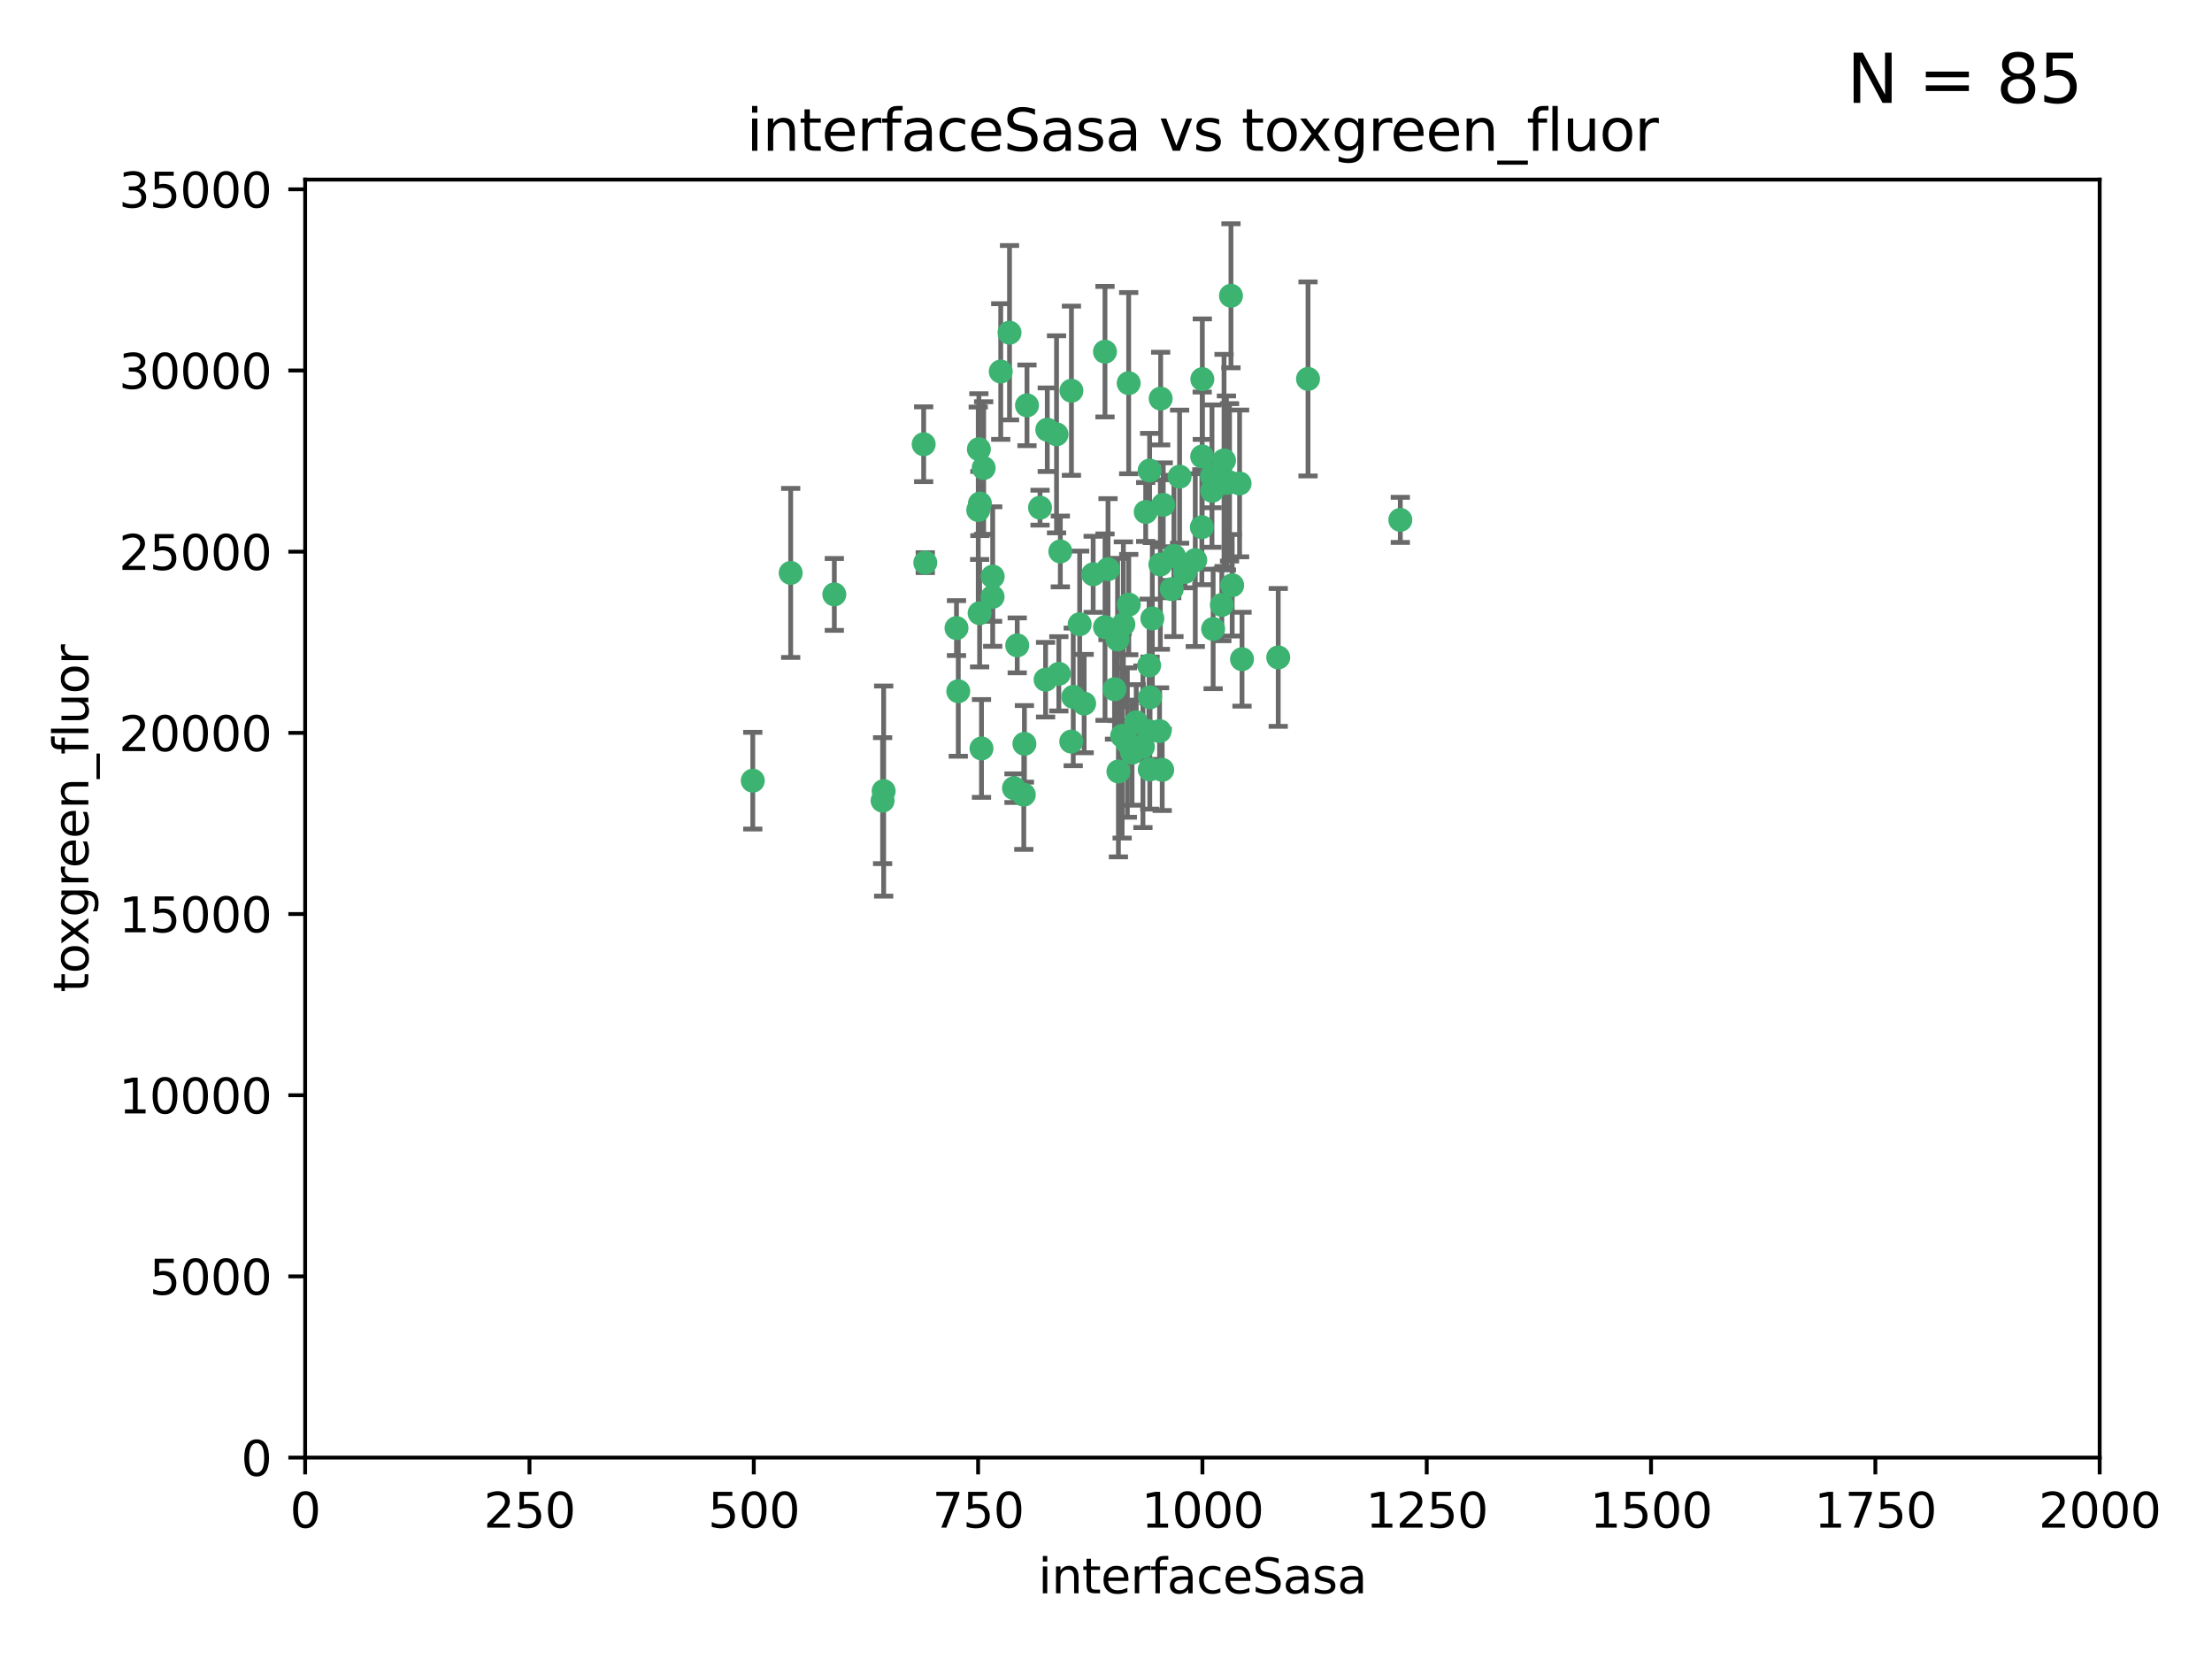 <?xml version="1.0" encoding="utf-8" standalone="no"?>
<!DOCTYPE svg PUBLIC "-//W3C//DTD SVG 1.1//EN"
  "http://www.w3.org/Graphics/SVG/1.1/DTD/svg11.dtd">
<svg xmlns:xlink="http://www.w3.org/1999/xlink" width="460.8pt" height="345.6pt" viewBox="0 0 460.8 345.6" xmlns="http://www.w3.org/2000/svg" version="1.1">
 <defs>
  <style type="text/css">*{stroke-linejoin: round; stroke-linecap: butt}</style>
 </defs>
 <g id="figure_1">
  <g id="patch_1">
   <path d="M 0 345.6 
L 460.8 345.6 
L 460.8 0 
L 0 0 
z
" style="fill: #ffffff"/>
  </g>
  <g id="axes_1">
   <g id="patch_2">
    <path d="M 63.571 303.64 
L 437.4 303.64 
L 437.4 37.411 
L 63.571 37.411 
z
" style="fill: #ffffff"/>
   </g>
   <g id="PathCollection_1">
    <defs>
     <path id="m3a8ef45f48" d="M 0 1.118 
C 0.297 1.118 0.581 1 0.791 0.791 
C 1 0.581 1.118 0.297 1.118 0 
C 1.118 -0.297 1 -0.581 0.791 -0.791 
C 0.581 -1 0.297 -1.118 0 -1.118 
C -0.297 -1.118 -0.581 -1 -0.791 -0.791 
C -1 -0.581 -1.118 -0.297 -1.118 0 
C -1.118 0.297 -1 0.581 -0.791 0.791 
C -0.581 1 -0.297 1.118 0 1.118 
z
" style="stroke: #3cb371"/>
    </defs>
    <g clip-path="url(#p1c5c221c77)">
     <use xlink:href="#m3a8ef45f48" x="272.484" y="78.941" style="fill: #3cb371; stroke: #3cb371"/>
     <use xlink:href="#m3a8ef45f48" x="242.323" y="105.159" style="fill: #3cb371; stroke: #3cb371"/>
     <use xlink:href="#m3a8ef45f48" x="248.998" y="116.686" style="fill: #3cb371; stroke: #3cb371"/>
     <use xlink:href="#m3a8ef45f48" x="239.489" y="98.026" style="fill: #3cb371; stroke: #3cb371"/>
     <use xlink:href="#m3a8ef45f48" x="250.437" y="95.094" style="fill: #3cb371; stroke: #3cb371"/>
     <use xlink:href="#m3a8ef45f48" x="266.28" y="136.954" style="fill: #3cb371; stroke: #3cb371"/>
     <use xlink:href="#m3a8ef45f48" x="218.168" y="89.516" style="fill: #3cb371; stroke: #3cb371"/>
     <use xlink:href="#m3a8ef45f48" x="254.987" y="95.918" style="fill: #3cb371; stroke: #3cb371"/>
     <use xlink:href="#m3a8ef45f48" x="220.886" y="114.875" style="fill: #3cb371; stroke: #3cb371"/>
     <use xlink:href="#m3a8ef45f48" x="241.787" y="83.03" style="fill: #3cb371; stroke: #3cb371"/>
     <use xlink:href="#m3a8ef45f48" x="252.721" y="131.024" style="fill: #3cb371; stroke: #3cb371"/>
     <use xlink:href="#m3a8ef45f48" x="258.229" y="100.71" style="fill: #3cb371; stroke: #3cb371"/>
     <use xlink:href="#m3a8ef45f48" x="232.987" y="160.712" style="fill: #3cb371; stroke: #3cb371"/>
     <use xlink:href="#m3a8ef45f48" x="241.557" y="152.304" style="fill: #3cb371; stroke: #3cb371"/>
     <use xlink:href="#m3a8ef45f48" x="230.194" y="130.646" style="fill: #3cb371; stroke: #3cb371"/>
     <use xlink:href="#m3a8ef45f48" x="255.489" y="100.601" style="fill: #3cb371; stroke: #3cb371"/>
     <use xlink:href="#m3a8ef45f48" x="256.689" y="121.921" style="fill: #3cb371; stroke: #3cb371"/>
     <use xlink:href="#m3a8ef45f48" x="244.553" y="115.814" style="fill: #3cb371; stroke: #3cb371"/>
     <use xlink:href="#m3a8ef45f48" x="250.368" y="109.818" style="fill: #3cb371; stroke: #3cb371"/>
     <use xlink:href="#m3a8ef45f48" x="230.187" y="73.266" style="fill: #3cb371; stroke: #3cb371"/>
     <use xlink:href="#m3a8ef45f48" x="240.054" y="128.839" style="fill: #3cb371; stroke: #3cb371"/>
     <use xlink:href="#m3a8ef45f48" x="246.854" y="119.146" style="fill: #3cb371; stroke: #3cb371"/>
     <use xlink:href="#m3a8ef45f48" x="239.385" y="138.622" style="fill: #3cb371; stroke: #3cb371"/>
     <use xlink:href="#m3a8ef45f48" x="223.198" y="81.394" style="fill: #3cb371; stroke: #3cb371"/>
     <use xlink:href="#m3a8ef45f48" x="258.734" y="137.321" style="fill: #3cb371; stroke: #3cb371"/>
     <use xlink:href="#m3a8ef45f48" x="256.134" y="100.483" style="fill: #3cb371; stroke: #3cb371"/>
     <use xlink:href="#m3a8ef45f48" x="233.762" y="153.285" style="fill: #3cb371; stroke: #3cb371"/>
     <use xlink:href="#m3a8ef45f48" x="235.142" y="125.947" style="fill: #3cb371; stroke: #3cb371"/>
     <use xlink:href="#m3a8ef45f48" x="234.02" y="130.067" style="fill: #3cb371; stroke: #3cb371"/>
     <use xlink:href="#m3a8ef45f48" x="220.097" y="90.475" style="fill: #3cb371; stroke: #3cb371"/>
     <use xlink:href="#m3a8ef45f48" x="223.161" y="154.483" style="fill: #3cb371; stroke: #3cb371"/>
     <use xlink:href="#m3a8ef45f48" x="241.725" y="117.601" style="fill: #3cb371; stroke: #3cb371"/>
     <use xlink:href="#m3a8ef45f48" x="225.848" y="146.564" style="fill: #3cb371; stroke: #3cb371"/>
     <use xlink:href="#m3a8ef45f48" x="238.669" y="106.653" style="fill: #3cb371; stroke: #3cb371"/>
     <use xlink:href="#m3a8ef45f48" x="252.51" y="102.24" style="fill: #3cb371; stroke: #3cb371"/>
     <use xlink:href="#m3a8ef45f48" x="227.725" y="119.635" style="fill: #3cb371; stroke: #3cb371"/>
     <use xlink:href="#m3a8ef45f48" x="235.125" y="79.819" style="fill: #3cb371; stroke: #3cb371"/>
     <use xlink:href="#m3a8ef45f48" x="206.772" y="124.329" style="fill: #3cb371; stroke: #3cb371"/>
     <use xlink:href="#m3a8ef45f48" x="244.091" y="122.72" style="fill: #3cb371; stroke: #3cb371"/>
     <use xlink:href="#m3a8ef45f48" x="211.908" y="134.443" style="fill: #3cb371; stroke: #3cb371"/>
     <use xlink:href="#m3a8ef45f48" x="213.404" y="154.954" style="fill: #3cb371; stroke: #3cb371"/>
     <use xlink:href="#m3a8ef45f48" x="204.131" y="104.896" style="fill: #3cb371; stroke: #3cb371"/>
     <use xlink:href="#m3a8ef45f48" x="245.731" y="99.298" style="fill: #3cb371; stroke: #3cb371"/>
     <use xlink:href="#m3a8ef45f48" x="216.658" y="105.756" style="fill: #3cb371; stroke: #3cb371"/>
     <use xlink:href="#m3a8ef45f48" x="204.916" y="97.498" style="fill: #3cb371; stroke: #3cb371"/>
     <use xlink:href="#m3a8ef45f48" x="192.417" y="92.545" style="fill: #3cb371; stroke: #3cb371"/>
     <use xlink:href="#m3a8ef45f48" x="213.275" y="165.548" style="fill: #3cb371; stroke: #3cb371"/>
     <use xlink:href="#m3a8ef45f48" x="206.796" y="120.108" style="fill: #3cb371; stroke: #3cb371"/>
     <use xlink:href="#m3a8ef45f48" x="291.711" y="108.301" style="fill: #3cb371; stroke: #3cb371"/>
     <use xlink:href="#m3a8ef45f48" x="224.916" y="130.038" style="fill: #3cb371; stroke: #3cb371"/>
     <use xlink:href="#m3a8ef45f48" x="250.465" y="78.988" style="fill: #3cb371; stroke: #3cb371"/>
     <use xlink:href="#m3a8ef45f48" x="199.256" y="130.84" style="fill: #3cb371; stroke: #3cb371"/>
     <use xlink:href="#m3a8ef45f48" x="204.462" y="155.918" style="fill: #3cb371; stroke: #3cb371"/>
     <use xlink:href="#m3a8ef45f48" x="220.577" y="140.37" style="fill: #3cb371; stroke: #3cb371"/>
     <use xlink:href="#m3a8ef45f48" x="242.11" y="160.372" style="fill: #3cb371; stroke: #3cb371"/>
     <use xlink:href="#m3a8ef45f48" x="223.577" y="145.178" style="fill: #3cb371; stroke: #3cb371"/>
     <use xlink:href="#m3a8ef45f48" x="254.529" y="126.015" style="fill: #3cb371; stroke: #3cb371"/>
     <use xlink:href="#m3a8ef45f48" x="208.473" y="77.397" style="fill: #3cb371; stroke: #3cb371"/>
     <use xlink:href="#m3a8ef45f48" x="192.753" y="117.209" style="fill: #3cb371; stroke: #3cb371"/>
     <use xlink:href="#m3a8ef45f48" x="203.92" y="93.572" style="fill: #3cb371; stroke: #3cb371"/>
     <use xlink:href="#m3a8ef45f48" x="230.822" y="118.565" style="fill: #3cb371; stroke: #3cb371"/>
     <use xlink:href="#m3a8ef45f48" x="239.332" y="152.32" style="fill: #3cb371; stroke: #3cb371"/>
     <use xlink:href="#m3a8ef45f48" x="204.073" y="127.738" style="fill: #3cb371; stroke: #3cb371"/>
     <use xlink:href="#m3a8ef45f48" x="210.301" y="69.309" style="fill: #3cb371; stroke: #3cb371"/>
     <use xlink:href="#m3a8ef45f48" x="239.579" y="145.262" style="fill: #3cb371; stroke: #3cb371"/>
     <use xlink:href="#m3a8ef45f48" x="236.699" y="150.469" style="fill: #3cb371; stroke: #3cb371"/>
     <use xlink:href="#m3a8ef45f48" x="252.476" y="99.184" style="fill: #3cb371; stroke: #3cb371"/>
     <use xlink:href="#m3a8ef45f48" x="256.433" y="61.614" style="fill: #3cb371; stroke: #3cb371"/>
     <use xlink:href="#m3a8ef45f48" x="203.785" y="106.253" style="fill: #3cb371; stroke: #3cb371"/>
     <use xlink:href="#m3a8ef45f48" x="213.94" y="84.44" style="fill: #3cb371; stroke: #3cb371"/>
     <use xlink:href="#m3a8ef45f48" x="183.864" y="166.79" style="fill: #3cb371; stroke: #3cb371"/>
     <use xlink:href="#m3a8ef45f48" x="211.23" y="164.19" style="fill: #3cb371; stroke: #3cb371"/>
     <use xlink:href="#m3a8ef45f48" x="238.093" y="155.561" style="fill: #3cb371; stroke: #3cb371"/>
     <use xlink:href="#m3a8ef45f48" x="199.626" y="143.999" style="fill: #3cb371; stroke: #3cb371"/>
     <use xlink:href="#m3a8ef45f48" x="235.826" y="156.792" style="fill: #3cb371; stroke: #3cb371"/>
     <use xlink:href="#m3a8ef45f48" x="232.811" y="133.213" style="fill: #3cb371; stroke: #3cb371"/>
     <use xlink:href="#m3a8ef45f48" x="239.516" y="160.289" style="fill: #3cb371; stroke: #3cb371"/>
     <use xlink:href="#m3a8ef45f48" x="164.714" y="119.349" style="fill: #3cb371; stroke: #3cb371"/>
     <use xlink:href="#m3a8ef45f48" x="217.815" y="141.593" style="fill: #3cb371; stroke: #3cb371"/>
     <use xlink:href="#m3a8ef45f48" x="234.846" y="154.686" style="fill: #3cb371; stroke: #3cb371"/>
     <use xlink:href="#m3a8ef45f48" x="184.082" y="164.794" style="fill: #3cb371; stroke: #3cb371"/>
     <use xlink:href="#m3a8ef45f48" x="232.174" y="143.576" style="fill: #3cb371; stroke: #3cb371"/>
     <use xlink:href="#m3a8ef45f48" x="156.817" y="162.629" style="fill: #3cb371; stroke: #3cb371"/>
     <use xlink:href="#m3a8ef45f48" x="173.806" y="123.828" style="fill: #3cb371; stroke: #3cb371"/>
    </g>
   </g>
   <g id="matplotlib.axis_1">
    <g id="xtick_1">
     <g id="line2d_1">
      <defs>
       <path id="ma2b6c3c1f4" d="M 0 0 
L 0 3.5 
" style="stroke: #000000; stroke-width: 0.8"/>
      </defs>
      <g>
       <use xlink:href="#ma2b6c3c1f4" x="63.571" y="303.64" style="stroke: #000000; stroke-width: 0.8"/>
      </g>
     </g>
     <g id="text_1">
      <!-- 0 -->
      <g transform="translate(60.39 318.238)scale(0.1 -0.1)">
       <defs>
        <path id="DejaVuSans-30" d="M 2034 4250 
Q 1547 4250 1301 3770 
Q 1056 3291 1056 2328 
Q 1056 1369 1301 889 
Q 1547 409 2034 409 
Q 2525 409 2770 889 
Q 3016 1369 3016 2328 
Q 3016 3291 2770 3770 
Q 2525 4250 2034 4250 
z
M 2034 4750 
Q 2819 4750 3233 4129 
Q 3647 3509 3647 2328 
Q 3647 1150 3233 529 
Q 2819 -91 2034 -91 
Q 1250 -91 836 529 
Q 422 1150 422 2328 
Q 422 3509 836 4129 
Q 1250 4750 2034 4750 
z
" transform="scale(0.016)"/>
       </defs>
       <use xlink:href="#DejaVuSans-30"/>
      </g>
     </g>
    </g>
    <g id="xtick_2">
     <g id="line2d_2">
      <g>
       <use xlink:href="#ma2b6c3c1f4" x="110.3" y="303.64" style="stroke: #000000; stroke-width: 0.8"/>
      </g>
     </g>
     <g id="text_2">
      <!-- 250 -->
      <g transform="translate(100.756 318.238)scale(0.1 -0.1)">
       <defs>
        <path id="DejaVuSans-32" d="M 1228 531 
L 3431 531 
L 3431 0 
L 469 0 
L 469 531 
Q 828 903 1448 1529 
Q 2069 2156 2228 2338 
Q 2531 2678 2651 2914 
Q 2772 3150 2772 3378 
Q 2772 3750 2511 3984 
Q 2250 4219 1831 4219 
Q 1534 4219 1204 4116 
Q 875 4013 500 3803 
L 500 4441 
Q 881 4594 1212 4672 
Q 1544 4750 1819 4750 
Q 2544 4750 2975 4387 
Q 3406 4025 3406 3419 
Q 3406 3131 3298 2873 
Q 3191 2616 2906 2266 
Q 2828 2175 2409 1742 
Q 1991 1309 1228 531 
z
" transform="scale(0.016)"/>
        <path id="DejaVuSans-35" d="M 691 4666 
L 3169 4666 
L 3169 4134 
L 1269 4134 
L 1269 2991 
Q 1406 3038 1543 3061 
Q 1681 3084 1819 3084 
Q 2600 3084 3056 2656 
Q 3513 2228 3513 1497 
Q 3513 744 3044 326 
Q 2575 -91 1722 -91 
Q 1428 -91 1123 -41 
Q 819 9 494 109 
L 494 744 
Q 775 591 1075 516 
Q 1375 441 1709 441 
Q 2250 441 2565 725 
Q 2881 1009 2881 1497 
Q 2881 1984 2565 2268 
Q 2250 2553 1709 2553 
Q 1456 2553 1204 2497 
Q 953 2441 691 2322 
L 691 4666 
z
" transform="scale(0.016)"/>
       </defs>
       <use xlink:href="#DejaVuSans-32"/>
       <use xlink:href="#DejaVuSans-35" x="63.623"/>
       <use xlink:href="#DejaVuSans-30" x="127.246"/>
      </g>
     </g>
    </g>
    <g id="xtick_3">
     <g id="line2d_3">
      <g>
       <use xlink:href="#ma2b6c3c1f4" x="157.028" y="303.64" style="stroke: #000000; stroke-width: 0.8"/>
      </g>
     </g>
     <g id="text_3">
      <!-- 500 -->
      <g transform="translate(147.485 318.238)scale(0.1 -0.1)">
       <use xlink:href="#DejaVuSans-35"/>
       <use xlink:href="#DejaVuSans-30" x="63.623"/>
       <use xlink:href="#DejaVuSans-30" x="127.246"/>
      </g>
     </g>
    </g>
    <g id="xtick_4">
     <g id="line2d_4">
      <g>
       <use xlink:href="#ma2b6c3c1f4" x="203.757" y="303.64" style="stroke: #000000; stroke-width: 0.8"/>
      </g>
     </g>
     <g id="text_4">
      <!-- 750 -->
      <g transform="translate(194.213 318.238)scale(0.1 -0.1)">
       <defs>
        <path id="DejaVuSans-37" d="M 525 4666 
L 3525 4666 
L 3525 4397 
L 1831 0 
L 1172 0 
L 2766 4134 
L 525 4134 
L 525 4666 
z
" transform="scale(0.016)"/>
       </defs>
       <use xlink:href="#DejaVuSans-37"/>
       <use xlink:href="#DejaVuSans-35" x="63.623"/>
       <use xlink:href="#DejaVuSans-30" x="127.246"/>
      </g>
     </g>
    </g>
    <g id="xtick_5">
     <g id="line2d_5">
      <g>
       <use xlink:href="#ma2b6c3c1f4" x="250.486" y="303.64" style="stroke: #000000; stroke-width: 0.8"/>
      </g>
     </g>
     <g id="text_5">
      <!-- 1000 -->
      <g transform="translate(237.761 318.238)scale(0.1 -0.1)">
       <defs>
        <path id="DejaVuSans-31" d="M 794 531 
L 1825 531 
L 1825 4091 
L 703 3866 
L 703 4441 
L 1819 4666 
L 2450 4666 
L 2450 531 
L 3481 531 
L 3481 0 
L 794 0 
L 794 531 
z
" transform="scale(0.016)"/>
       </defs>
       <use xlink:href="#DejaVuSans-31"/>
       <use xlink:href="#DejaVuSans-30" x="63.623"/>
       <use xlink:href="#DejaVuSans-30" x="127.246"/>
       <use xlink:href="#DejaVuSans-30" x="190.869"/>
      </g>
     </g>
    </g>
    <g id="xtick_6">
     <g id="line2d_6">
      <g>
       <use xlink:href="#ma2b6c3c1f4" x="297.214" y="303.64" style="stroke: #000000; stroke-width: 0.8"/>
      </g>
     </g>
     <g id="text_6">
      <!-- 1250 -->
      <g transform="translate(284.489 318.238)scale(0.1 -0.1)">
       <use xlink:href="#DejaVuSans-31"/>
       <use xlink:href="#DejaVuSans-32" x="63.623"/>
       <use xlink:href="#DejaVuSans-35" x="127.246"/>
       <use xlink:href="#DejaVuSans-30" x="190.869"/>
      </g>
     </g>
    </g>
    <g id="xtick_7">
     <g id="line2d_7">
      <g>
       <use xlink:href="#ma2b6c3c1f4" x="343.943" y="303.64" style="stroke: #000000; stroke-width: 0.8"/>
      </g>
     </g>
     <g id="text_7">
      <!-- 1500 -->
      <g transform="translate(331.218 318.238)scale(0.1 -0.1)">
       <use xlink:href="#DejaVuSans-31"/>
       <use xlink:href="#DejaVuSans-35" x="63.623"/>
       <use xlink:href="#DejaVuSans-30" x="127.246"/>
       <use xlink:href="#DejaVuSans-30" x="190.869"/>
      </g>
     </g>
    </g>
    <g id="xtick_8">
     <g id="line2d_8">
      <g>
       <use xlink:href="#ma2b6c3c1f4" x="390.671" y="303.64" style="stroke: #000000; stroke-width: 0.8"/>
      </g>
     </g>
     <g id="text_8">
      <!-- 1750 -->
      <g transform="translate(377.946 318.238)scale(0.1 -0.1)">
       <use xlink:href="#DejaVuSans-31"/>
       <use xlink:href="#DejaVuSans-37" x="63.623"/>
       <use xlink:href="#DejaVuSans-35" x="127.246"/>
       <use xlink:href="#DejaVuSans-30" x="190.869"/>
      </g>
     </g>
    </g>
    <g id="xtick_9">
     <g id="line2d_9">
      <g>
       <use xlink:href="#ma2b6c3c1f4" x="437.4" y="303.64" style="stroke: #000000; stroke-width: 0.8"/>
      </g>
     </g>
     <g id="text_9">
      <!-- 2000 -->
      <g transform="translate(424.675 318.238)scale(0.1 -0.1)">
       <use xlink:href="#DejaVuSans-32"/>
       <use xlink:href="#DejaVuSans-30" x="63.623"/>
       <use xlink:href="#DejaVuSans-30" x="127.246"/>
       <use xlink:href="#DejaVuSans-30" x="190.869"/>
      </g>
     </g>
    </g>
    <g id="text_10">
     <!-- interfaceSasa -->
     <g transform="translate(216.279 331.917)scale(0.1 -0.1)">
      <defs>
       <path id="DejaVuSans-69" d="M 603 3500 
L 1178 3500 
L 1178 0 
L 603 0 
L 603 3500 
z
M 603 4863 
L 1178 4863 
L 1178 4134 
L 603 4134 
L 603 4863 
z
" transform="scale(0.016)"/>
       <path id="DejaVuSans-6e" d="M 3513 2113 
L 3513 0 
L 2938 0 
L 2938 2094 
Q 2938 2591 2744 2837 
Q 2550 3084 2163 3084 
Q 1697 3084 1428 2787 
Q 1159 2491 1159 1978 
L 1159 0 
L 581 0 
L 581 3500 
L 1159 3500 
L 1159 2956 
Q 1366 3272 1645 3428 
Q 1925 3584 2291 3584 
Q 2894 3584 3203 3211 
Q 3513 2838 3513 2113 
z
" transform="scale(0.016)"/>
       <path id="DejaVuSans-74" d="M 1172 4494 
L 1172 3500 
L 2356 3500 
L 2356 3053 
L 1172 3053 
L 1172 1153 
Q 1172 725 1289 603 
Q 1406 481 1766 481 
L 2356 481 
L 2356 0 
L 1766 0 
Q 1100 0 847 248 
Q 594 497 594 1153 
L 594 3053 
L 172 3053 
L 172 3500 
L 594 3500 
L 594 4494 
L 1172 4494 
z
" transform="scale(0.016)"/>
       <path id="DejaVuSans-65" d="M 3597 1894 
L 3597 1613 
L 953 1613 
Q 991 1019 1311 708 
Q 1631 397 2203 397 
Q 2534 397 2845 478 
Q 3156 559 3463 722 
L 3463 178 
Q 3153 47 2828 -22 
Q 2503 -91 2169 -91 
Q 1331 -91 842 396 
Q 353 884 353 1716 
Q 353 2575 817 3079 
Q 1281 3584 2069 3584 
Q 2775 3584 3186 3129 
Q 3597 2675 3597 1894 
z
M 3022 2063 
Q 3016 2534 2758 2815 
Q 2500 3097 2075 3097 
Q 1594 3097 1305 2825 
Q 1016 2553 972 2059 
L 3022 2063 
z
" transform="scale(0.016)"/>
       <path id="DejaVuSans-72" d="M 2631 2963 
Q 2534 3019 2420 3045 
Q 2306 3072 2169 3072 
Q 1681 3072 1420 2755 
Q 1159 2438 1159 1844 
L 1159 0 
L 581 0 
L 581 3500 
L 1159 3500 
L 1159 2956 
Q 1341 3275 1631 3429 
Q 1922 3584 2338 3584 
Q 2397 3584 2469 3576 
Q 2541 3569 2628 3553 
L 2631 2963 
z
" transform="scale(0.016)"/>
       <path id="DejaVuSans-66" d="M 2375 4863 
L 2375 4384 
L 1825 4384 
Q 1516 4384 1395 4259 
Q 1275 4134 1275 3809 
L 1275 3500 
L 2222 3500 
L 2222 3053 
L 1275 3053 
L 1275 0 
L 697 0 
L 697 3053 
L 147 3053 
L 147 3500 
L 697 3500 
L 697 3744 
Q 697 4328 969 4595 
Q 1241 4863 1831 4863 
L 2375 4863 
z
" transform="scale(0.016)"/>
       <path id="DejaVuSans-61" d="M 2194 1759 
Q 1497 1759 1228 1600 
Q 959 1441 959 1056 
Q 959 750 1161 570 
Q 1363 391 1709 391 
Q 2188 391 2477 730 
Q 2766 1069 2766 1631 
L 2766 1759 
L 2194 1759 
z
M 3341 1997 
L 3341 0 
L 2766 0 
L 2766 531 
Q 2569 213 2275 61 
Q 1981 -91 1556 -91 
Q 1019 -91 701 211 
Q 384 513 384 1019 
Q 384 1609 779 1909 
Q 1175 2209 1959 2209 
L 2766 2209 
L 2766 2266 
Q 2766 2663 2505 2880 
Q 2244 3097 1772 3097 
Q 1472 3097 1187 3025 
Q 903 2953 641 2809 
L 641 3341 
Q 956 3463 1253 3523 
Q 1550 3584 1831 3584 
Q 2591 3584 2966 3190 
Q 3341 2797 3341 1997 
z
" transform="scale(0.016)"/>
       <path id="DejaVuSans-63" d="M 3122 3366 
L 3122 2828 
Q 2878 2963 2633 3030 
Q 2388 3097 2138 3097 
Q 1578 3097 1268 2742 
Q 959 2388 959 1747 
Q 959 1106 1268 751 
Q 1578 397 2138 397 
Q 2388 397 2633 464 
Q 2878 531 3122 666 
L 3122 134 
Q 2881 22 2623 -34 
Q 2366 -91 2075 -91 
Q 1284 -91 818 406 
Q 353 903 353 1747 
Q 353 2603 823 3093 
Q 1294 3584 2113 3584 
Q 2378 3584 2631 3529 
Q 2884 3475 3122 3366 
z
" transform="scale(0.016)"/>
       <path id="DejaVuSans-53" d="M 3425 4513 
L 3425 3897 
Q 3066 4069 2747 4153 
Q 2428 4238 2131 4238 
Q 1616 4238 1336 4038 
Q 1056 3838 1056 3469 
Q 1056 3159 1242 3001 
Q 1428 2844 1947 2747 
L 2328 2669 
Q 3034 2534 3370 2195 
Q 3706 1856 3706 1288 
Q 3706 609 3251 259 
Q 2797 -91 1919 -91 
Q 1588 -91 1214 -16 
Q 841 59 441 206 
L 441 856 
Q 825 641 1194 531 
Q 1563 422 1919 422 
Q 2459 422 2753 634 
Q 3047 847 3047 1241 
Q 3047 1584 2836 1778 
Q 2625 1972 2144 2069 
L 1759 2144 
Q 1053 2284 737 2584 
Q 422 2884 422 3419 
Q 422 4038 858 4394 
Q 1294 4750 2059 4750 
Q 2388 4750 2728 4690 
Q 3069 4631 3425 4513 
z
" transform="scale(0.016)"/>
       <path id="DejaVuSans-73" d="M 2834 3397 
L 2834 2853 
Q 2591 2978 2328 3040 
Q 2066 3103 1784 3103 
Q 1356 3103 1142 2972 
Q 928 2841 928 2578 
Q 928 2378 1081 2264 
Q 1234 2150 1697 2047 
L 1894 2003 
Q 2506 1872 2764 1633 
Q 3022 1394 3022 966 
Q 3022 478 2636 193 
Q 2250 -91 1575 -91 
Q 1294 -91 989 -36 
Q 684 19 347 128 
L 347 722 
Q 666 556 975 473 
Q 1284 391 1588 391 
Q 1994 391 2212 530 
Q 2431 669 2431 922 
Q 2431 1156 2273 1281 
Q 2116 1406 1581 1522 
L 1381 1569 
Q 847 1681 609 1914 
Q 372 2147 372 2553 
Q 372 3047 722 3315 
Q 1072 3584 1716 3584 
Q 2034 3584 2315 3537 
Q 2597 3491 2834 3397 
z
" transform="scale(0.016)"/>
      </defs>
      <use xlink:href="#DejaVuSans-69"/>
      <use xlink:href="#DejaVuSans-6e" x="27.783"/>
      <use xlink:href="#DejaVuSans-74" x="91.162"/>
      <use xlink:href="#DejaVuSans-65" x="130.371"/>
      <use xlink:href="#DejaVuSans-72" x="191.895"/>
      <use xlink:href="#DejaVuSans-66" x="233.008"/>
      <use xlink:href="#DejaVuSans-61" x="268.213"/>
      <use xlink:href="#DejaVuSans-63" x="329.492"/>
      <use xlink:href="#DejaVuSans-65" x="384.473"/>
      <use xlink:href="#DejaVuSans-53" x="445.996"/>
      <use xlink:href="#DejaVuSans-61" x="509.473"/>
      <use xlink:href="#DejaVuSans-73" x="570.752"/>
      <use xlink:href="#DejaVuSans-61" x="622.852"/>
     </g>
    </g>
   </g>
   <g id="matplotlib.axis_2">
    <g id="ytick_1">
     <g id="line2d_10">
      <defs>
       <path id="m4d2ddc79cc" d="M 0 0 
L -3.5 0 
" style="stroke: #000000; stroke-width: 0.8"/>
      </defs>
      <g>
       <use xlink:href="#m4d2ddc79cc" x="63.571" y="303.64" style="stroke: #000000; stroke-width: 0.8"/>
      </g>
     </g>
     <g id="text_11">
      <!-- 0 -->
      <g transform="translate(50.209 307.439)scale(0.1 -0.1)">
       <use xlink:href="#DejaVuSans-30"/>
      </g>
     </g>
    </g>
    <g id="ytick_2">
     <g id="line2d_11">
      <g>
       <use xlink:href="#m4d2ddc79cc" x="63.571" y="265.897" style="stroke: #000000; stroke-width: 0.8"/>
      </g>
     </g>
     <g id="text_12">
      <!-- 5000 -->
      <g transform="translate(31.121 269.696)scale(0.1 -0.1)">
       <use xlink:href="#DejaVuSans-35"/>
       <use xlink:href="#DejaVuSans-30" x="63.623"/>
       <use xlink:href="#DejaVuSans-30" x="127.246"/>
       <use xlink:href="#DejaVuSans-30" x="190.869"/>
      </g>
     </g>
    </g>
    <g id="ytick_3">
     <g id="line2d_12">
      <g>
       <use xlink:href="#m4d2ddc79cc" x="63.571" y="228.154" style="stroke: #000000; stroke-width: 0.8"/>
      </g>
     </g>
     <g id="text_13">
      <!-- 10000 -->
      <g transform="translate(24.759 231.953)scale(0.1 -0.1)">
       <use xlink:href="#DejaVuSans-31"/>
       <use xlink:href="#DejaVuSans-30" x="63.623"/>
       <use xlink:href="#DejaVuSans-30" x="127.246"/>
       <use xlink:href="#DejaVuSans-30" x="190.869"/>
       <use xlink:href="#DejaVuSans-30" x="254.492"/>
      </g>
     </g>
    </g>
    <g id="ytick_4">
     <g id="line2d_13">
      <g>
       <use xlink:href="#m4d2ddc79cc" x="63.571" y="190.411" style="stroke: #000000; stroke-width: 0.8"/>
      </g>
     </g>
     <g id="text_14">
      <!-- 15000 -->
      <g transform="translate(24.759 194.21)scale(0.1 -0.1)">
       <use xlink:href="#DejaVuSans-31"/>
       <use xlink:href="#DejaVuSans-35" x="63.623"/>
       <use xlink:href="#DejaVuSans-30" x="127.246"/>
       <use xlink:href="#DejaVuSans-30" x="190.869"/>
       <use xlink:href="#DejaVuSans-30" x="254.492"/>
      </g>
     </g>
    </g>
    <g id="ytick_5">
     <g id="line2d_14">
      <g>
       <use xlink:href="#m4d2ddc79cc" x="63.571" y="152.668" style="stroke: #000000; stroke-width: 0.8"/>
      </g>
     </g>
     <g id="text_15">
      <!-- 20000 -->
      <g transform="translate(24.759 156.467)scale(0.1 -0.1)">
       <use xlink:href="#DejaVuSans-32"/>
       <use xlink:href="#DejaVuSans-30" x="63.623"/>
       <use xlink:href="#DejaVuSans-30" x="127.246"/>
       <use xlink:href="#DejaVuSans-30" x="190.869"/>
       <use xlink:href="#DejaVuSans-30" x="254.492"/>
      </g>
     </g>
    </g>
    <g id="ytick_6">
     <g id="line2d_15">
      <g>
       <use xlink:href="#m4d2ddc79cc" x="63.571" y="114.925" style="stroke: #000000; stroke-width: 0.8"/>
      </g>
     </g>
     <g id="text_16">
      <!-- 25000 -->
      <g transform="translate(24.759 118.724)scale(0.1 -0.1)">
       <use xlink:href="#DejaVuSans-32"/>
       <use xlink:href="#DejaVuSans-35" x="63.623"/>
       <use xlink:href="#DejaVuSans-30" x="127.246"/>
       <use xlink:href="#DejaVuSans-30" x="190.869"/>
       <use xlink:href="#DejaVuSans-30" x="254.492"/>
      </g>
     </g>
    </g>
    <g id="ytick_7">
     <g id="line2d_16">
      <g>
       <use xlink:href="#m4d2ddc79cc" x="63.571" y="77.181" style="stroke: #000000; stroke-width: 0.8"/>
      </g>
     </g>
     <g id="text_17">
      <!-- 30000 -->
      <g transform="translate(24.759 80.981)scale(0.1 -0.1)">
       <defs>
        <path id="DejaVuSans-33" d="M 2597 2516 
Q 3050 2419 3304 2112 
Q 3559 1806 3559 1356 
Q 3559 666 3084 287 
Q 2609 -91 1734 -91 
Q 1441 -91 1130 -33 
Q 819 25 488 141 
L 488 750 
Q 750 597 1062 519 
Q 1375 441 1716 441 
Q 2309 441 2620 675 
Q 2931 909 2931 1356 
Q 2931 1769 2642 2001 
Q 2353 2234 1838 2234 
L 1294 2234 
L 1294 2753 
L 1863 2753 
Q 2328 2753 2575 2939 
Q 2822 3125 2822 3475 
Q 2822 3834 2567 4026 
Q 2313 4219 1838 4219 
Q 1578 4219 1281 4162 
Q 984 4106 628 3988 
L 628 4550 
Q 988 4650 1302 4700 
Q 1616 4750 1894 4750 
Q 2613 4750 3031 4423 
Q 3450 4097 3450 3541 
Q 3450 3153 3228 2886 
Q 3006 2619 2597 2516 
z
" transform="scale(0.016)"/>
       </defs>
       <use xlink:href="#DejaVuSans-33"/>
       <use xlink:href="#DejaVuSans-30" x="63.623"/>
       <use xlink:href="#DejaVuSans-30" x="127.246"/>
       <use xlink:href="#DejaVuSans-30" x="190.869"/>
       <use xlink:href="#DejaVuSans-30" x="254.492"/>
      </g>
     </g>
    </g>
    <g id="ytick_8">
     <g id="line2d_17">
      <g>
       <use xlink:href="#m4d2ddc79cc" x="63.571" y="39.438" style="stroke: #000000; stroke-width: 0.8"/>
      </g>
     </g>
     <g id="text_18">
      <!-- 35000 -->
      <g transform="translate(24.759 43.238)scale(0.1 -0.1)">
       <use xlink:href="#DejaVuSans-33"/>
       <use xlink:href="#DejaVuSans-35" x="63.623"/>
       <use xlink:href="#DejaVuSans-30" x="127.246"/>
       <use xlink:href="#DejaVuSans-30" x="190.869"/>
       <use xlink:href="#DejaVuSans-30" x="254.492"/>
      </g>
     </g>
    </g>
    <g id="text_19">
     <!-- toxgreen_fluor -->
     <g transform="translate(18.401 206.72)rotate(-90)scale(0.1 -0.1)">
      <defs>
       <path id="DejaVuSans-6f" d="M 1959 3097 
Q 1497 3097 1228 2736 
Q 959 2375 959 1747 
Q 959 1119 1226 758 
Q 1494 397 1959 397 
Q 2419 397 2687 759 
Q 2956 1122 2956 1747 
Q 2956 2369 2687 2733 
Q 2419 3097 1959 3097 
z
M 1959 3584 
Q 2709 3584 3137 3096 
Q 3566 2609 3566 1747 
Q 3566 888 3137 398 
Q 2709 -91 1959 -91 
Q 1206 -91 779 398 
Q 353 888 353 1747 
Q 353 2609 779 3096 
Q 1206 3584 1959 3584 
z
" transform="scale(0.016)"/>
       <path id="DejaVuSans-78" d="M 3513 3500 
L 2247 1797 
L 3578 0 
L 2900 0 
L 1881 1375 
L 863 0 
L 184 0 
L 1544 1831 
L 300 3500 
L 978 3500 
L 1906 2253 
L 2834 3500 
L 3513 3500 
z
" transform="scale(0.016)"/>
       <path id="DejaVuSans-67" d="M 2906 1791 
Q 2906 2416 2648 2759 
Q 2391 3103 1925 3103 
Q 1463 3103 1205 2759 
Q 947 2416 947 1791 
Q 947 1169 1205 825 
Q 1463 481 1925 481 
Q 2391 481 2648 825 
Q 2906 1169 2906 1791 
z
M 3481 434 
Q 3481 -459 3084 -895 
Q 2688 -1331 1869 -1331 
Q 1566 -1331 1297 -1286 
Q 1028 -1241 775 -1147 
L 775 -588 
Q 1028 -725 1275 -790 
Q 1522 -856 1778 -856 
Q 2344 -856 2625 -561 
Q 2906 -266 2906 331 
L 2906 616 
Q 2728 306 2450 153 
Q 2172 0 1784 0 
Q 1141 0 747 490 
Q 353 981 353 1791 
Q 353 2603 747 3093 
Q 1141 3584 1784 3584 
Q 2172 3584 2450 3431 
Q 2728 3278 2906 2969 
L 2906 3500 
L 3481 3500 
L 3481 434 
z
" transform="scale(0.016)"/>
       <path id="DejaVuSans-5f" d="M 3263 -1063 
L 3263 -1509 
L -63 -1509 
L -63 -1063 
L 3263 -1063 
z
" transform="scale(0.016)"/>
       <path id="DejaVuSans-6c" d="M 603 4863 
L 1178 4863 
L 1178 0 
L 603 0 
L 603 4863 
z
" transform="scale(0.016)"/>
       <path id="DejaVuSans-75" d="M 544 1381 
L 544 3500 
L 1119 3500 
L 1119 1403 
Q 1119 906 1312 657 
Q 1506 409 1894 409 
Q 2359 409 2629 706 
Q 2900 1003 2900 1516 
L 2900 3500 
L 3475 3500 
L 3475 0 
L 2900 0 
L 2900 538 
Q 2691 219 2414 64 
Q 2138 -91 1772 -91 
Q 1169 -91 856 284 
Q 544 659 544 1381 
z
M 1991 3584 
L 1991 3584 
z
" transform="scale(0.016)"/>
      </defs>
      <use xlink:href="#DejaVuSans-74"/>
      <use xlink:href="#DejaVuSans-6f" x="39.209"/>
      <use xlink:href="#DejaVuSans-78" x="97.266"/>
      <use xlink:href="#DejaVuSans-67" x="156.445"/>
      <use xlink:href="#DejaVuSans-72" x="219.922"/>
      <use xlink:href="#DejaVuSans-65" x="258.785"/>
      <use xlink:href="#DejaVuSans-65" x="320.309"/>
      <use xlink:href="#DejaVuSans-6e" x="381.832"/>
      <use xlink:href="#DejaVuSans-5f" x="445.211"/>
      <use xlink:href="#DejaVuSans-66" x="495.211"/>
      <use xlink:href="#DejaVuSans-6c" x="530.416"/>
      <use xlink:href="#DejaVuSans-75" x="558.199"/>
      <use xlink:href="#DejaVuSans-6f" x="621.578"/>
      <use xlink:href="#DejaVuSans-72" x="682.76"/>
     </g>
    </g>
   </g>
   <g id="LineCollection_1">
    <path d="M 272.484 99.149 
L 272.484 58.733 
" clip-path="url(#p1c5c221c77)" style="fill: none; stroke: #696969"/>
    <path d="M 242.323 113.901 
L 242.323 96.418 
" clip-path="url(#p1c5c221c77)" style="fill: none; stroke: #696969"/>
    <path d="M 248.998 134.682 
L 248.998 98.689 
" clip-path="url(#p1c5c221c77)" style="fill: none; stroke: #696969"/>
    <path d="M 239.489 105.772 
L 239.489 90.281 
" clip-path="url(#p1c5c221c77)" style="fill: none; stroke: #696969"/>
    <path d="M 250.437 108.514 
L 250.437 81.675 
" clip-path="url(#p1c5c221c77)" style="fill: none; stroke: #696969"/>
    <path d="M 266.28 151.309 
L 266.28 122.599 
" clip-path="url(#p1c5c221c77)" style="fill: none; stroke: #696969"/>
    <path d="M 218.168 98.217 
L 218.168 80.815 
" clip-path="url(#p1c5c221c77)" style="fill: none; stroke: #696969"/>
    <path d="M 254.987 118.013 
L 254.987 73.824 
" clip-path="url(#p1c5c221c77)" style="fill: none; stroke: #696969"/>
    <path d="M 220.886 122.252 
L 220.886 107.498 
" clip-path="url(#p1c5c221c77)" style="fill: none; stroke: #696969"/>
    <path d="M 241.787 92.683 
L 241.787 73.377 
" clip-path="url(#p1c5c221c77)" style="fill: none; stroke: #696969"/>
    <path d="M 252.721 143.471 
L 252.721 118.578 
" clip-path="url(#p1c5c221c77)" style="fill: none; stroke: #696969"/>
    <path d="M 258.229 115.998 
L 258.229 85.423 
" clip-path="url(#p1c5c221c77)" style="fill: none; stroke: #696969"/>
    <path d="M 232.987 178.5 
L 232.987 142.925 
" clip-path="url(#p1c5c221c77)" style="fill: none; stroke: #696969"/>
    <path d="M 241.557 161.323 
L 241.557 143.286 
" clip-path="url(#p1c5c221c77)" style="fill: none; stroke: #696969"/>
    <path d="M 230.194 150.061 
L 230.194 111.23 
" clip-path="url(#p1c5c221c77)" style="fill: none; stroke: #696969"/>
    <path d="M 255.489 118.721 
L 255.489 82.48 
" clip-path="url(#p1c5c221c77)" style="fill: none; stroke: #696969"/>
    <path d="M 256.689 132.492 
L 256.689 111.349 
" clip-path="url(#p1c5c221c77)" style="fill: none; stroke: #696969"/>
    <path d="M 244.553 132.604 
L 244.553 99.024 
" clip-path="url(#p1c5c221c77)" style="fill: none; stroke: #696969"/>
    <path d="M 250.368 121.797 
L 250.368 97.839 
" clip-path="url(#p1c5c221c77)" style="fill: none; stroke: #696969"/>
    <path d="M 230.187 86.861 
L 230.187 59.671 
" clip-path="url(#p1c5c221c77)" style="fill: none; stroke: #696969"/>
    <path d="M 240.054 144.637 
L 240.054 113.041 
" clip-path="url(#p1c5c221c77)" style="fill: none; stroke: #696969"/>
    <path d="M 246.854 122.449 
L 246.854 115.842 
" clip-path="url(#p1c5c221c77)" style="fill: none; stroke: #696969"/>
    <path d="M 239.385 152.437 
L 239.385 124.806 
" clip-path="url(#p1c5c221c77)" style="fill: none; stroke: #696969"/>
    <path d="M 223.198 99.017 
L 223.198 63.771 
" clip-path="url(#p1c5c221c77)" style="fill: none; stroke: #696969"/>
    <path d="M 258.734 147.102 
L 258.734 127.541 
" clip-path="url(#p1c5c221c77)" style="fill: none; stroke: #696969"/>
    <path d="M 256.134 116.878 
L 256.134 84.088 
" clip-path="url(#p1c5c221c77)" style="fill: none; stroke: #696969"/>
    <path d="M 233.762 174.582 
L 233.762 131.988 
" clip-path="url(#p1c5c221c77)" style="fill: none; stroke: #696969"/>
    <path d="M 235.142 136.397 
L 235.142 115.497 
" clip-path="url(#p1c5c221c77)" style="fill: none; stroke: #696969"/>
    <path d="M 234.02 147.25 
L 234.02 112.885 
" clip-path="url(#p1c5c221c77)" style="fill: none; stroke: #696969"/>
    <path d="M 220.097 111.003 
L 220.097 69.947 
" clip-path="url(#p1c5c221c77)" style="fill: none; stroke: #696969"/>
    <path d="M 223.161 155.048 
L 223.161 153.918 
" clip-path="url(#p1c5c221c77)" style="fill: none; stroke: #696969"/>
    <path d="M 241.725 135.26 
L 241.725 99.941 
" clip-path="url(#p1c5c221c77)" style="fill: none; stroke: #696969"/>
    <path d="M 225.848 156.807 
L 225.848 136.321 
" clip-path="url(#p1c5c221c77)" style="fill: none; stroke: #696969"/>
    <path d="M 238.669 112.792 
L 238.669 100.514 
" clip-path="url(#p1c5c221c77)" style="fill: none; stroke: #696969"/>
    <path d="M 252.51 105.772 
L 252.51 98.709 
" clip-path="url(#p1c5c221c77)" style="fill: none; stroke: #696969"/>
    <path d="M 227.725 127.554 
L 227.725 111.717 
" clip-path="url(#p1c5c221c77)" style="fill: none; stroke: #696969"/>
    <path d="M 235.125 98.693 
L 235.125 60.945 
" clip-path="url(#p1c5c221c77)" style="fill: none; stroke: #696969"/>
    <path d="M 206.772 129.426 
L 206.772 119.231 
" clip-path="url(#p1c5c221c77)" style="fill: none; stroke: #696969"/>
    <path d="M 244.091 124.514 
L 244.091 120.926 
" clip-path="url(#p1c5c221c77)" style="fill: none; stroke: #696969"/>
    <path d="M 211.908 140.163 
L 211.908 128.724 
" clip-path="url(#p1c5c221c77)" style="fill: none; stroke: #696969"/>
    <path d="M 213.404 162.929 
L 213.404 146.979 
" clip-path="url(#p1c5c221c77)" style="fill: none; stroke: #696969"/>
    <path d="M 204.131 111.578 
L 204.131 98.214 
" clip-path="url(#p1c5c221c77)" style="fill: none; stroke: #696969"/>
    <path d="M 245.731 113.157 
L 245.731 85.439 
" clip-path="url(#p1c5c221c77)" style="fill: none; stroke: #696969"/>
    <path d="M 216.658 109.392 
L 216.658 102.12 
" clip-path="url(#p1c5c221c77)" style="fill: none; stroke: #696969"/>
    <path d="M 204.916 111.302 
L 204.916 83.693 
" clip-path="url(#p1c5c221c77)" style="fill: none; stroke: #696969"/>
    <path d="M 192.417 100.341 
L 192.417 84.749 
" clip-path="url(#p1c5c221c77)" style="fill: none; stroke: #696969"/>
    <path d="M 213.275 176.939 
L 213.275 154.157 
" clip-path="url(#p1c5c221c77)" style="fill: none; stroke: #696969"/>
    <path d="M 206.796 134.641 
L 206.796 105.576 
" clip-path="url(#p1c5c221c77)" style="fill: none; stroke: #696969"/>
    <path d="M 291.711 113.001 
L 291.711 103.601 
" clip-path="url(#p1c5c221c77)" style="fill: none; stroke: #696969"/>
    <path d="M 224.916 145.27 
L 224.916 114.805 
" clip-path="url(#p1c5c221c77)" style="fill: none; stroke: #696969"/>
    <path d="M 250.465 91.541 
L 250.465 66.434 
" clip-path="url(#p1c5c221c77)" style="fill: none; stroke: #696969"/>
    <path d="M 199.256 136.561 
L 199.256 125.12 
" clip-path="url(#p1c5c221c77)" style="fill: none; stroke: #696969"/>
    <path d="M 204.462 166.104 
L 204.462 145.732 
" clip-path="url(#p1c5c221c77)" style="fill: none; stroke: #696969"/>
    <path d="M 220.577 148.106 
L 220.577 132.634 
" clip-path="url(#p1c5c221c77)" style="fill: none; stroke: #696969"/>
    <path d="M 242.11 168.839 
L 242.11 151.905 
" clip-path="url(#p1c5c221c77)" style="fill: none; stroke: #696969"/>
    <path d="M 223.577 159.513 
L 223.577 130.843 
" clip-path="url(#p1c5c221c77)" style="fill: none; stroke: #696969"/>
    <path d="M 254.529 133.474 
L 254.529 118.555 
" clip-path="url(#p1c5c221c77)" style="fill: none; stroke: #696969"/>
    <path d="M 208.473 91.524 
L 208.473 63.27 
" clip-path="url(#p1c5c221c77)" style="fill: none; stroke: #696969"/>
    <path d="M 192.753 119.28 
L 192.753 115.139 
" clip-path="url(#p1c5c221c77)" style="fill: none; stroke: #696969"/>
    <path d="M 203.92 105.129 
L 203.92 82.016 
" clip-path="url(#p1c5c221c77)" style="fill: none; stroke: #696969"/>
    <path d="M 230.822 133.251 
L 230.822 103.879 
" clip-path="url(#p1c5c221c77)" style="fill: none; stroke: #696969"/>
    <path d="M 239.332 158.197 
L 239.332 146.442 
" clip-path="url(#p1c5c221c77)" style="fill: none; stroke: #696969"/>
    <path d="M 204.073 138.926 
L 204.073 116.549 
" clip-path="url(#p1c5c221c77)" style="fill: none; stroke: #696969"/>
    <path d="M 210.301 87.471 
L 210.301 51.146 
" clip-path="url(#p1c5c221c77)" style="fill: none; stroke: #696969"/>
    <path d="M 239.579 153.647 
L 239.579 136.877 
" clip-path="url(#p1c5c221c77)" style="fill: none; stroke: #696969"/>
    <path d="M 236.699 158.318 
L 236.699 142.619 
" clip-path="url(#p1c5c221c77)" style="fill: none; stroke: #696969"/>
    <path d="M 252.476 114.01 
L 252.476 84.357 
" clip-path="url(#p1c5c221c77)" style="fill: none; stroke: #696969"/>
    <path d="M 256.433 76.614 
L 256.433 46.614 
" clip-path="url(#p1c5c221c77)" style="fill: none; stroke: #696969"/>
    <path d="M 203.785 127.715 
L 203.785 84.791 
" clip-path="url(#p1c5c221c77)" style="fill: none; stroke: #696969"/>
    <path d="M 213.94 92.843 
L 213.94 76.037 
" clip-path="url(#p1c5c221c77)" style="fill: none; stroke: #696969"/>
    <path d="M 183.864 179.908 
L 183.864 153.671 
" clip-path="url(#p1c5c221c77)" style="fill: none; stroke: #696969"/>
    <path d="M 211.23 167.175 
L 211.23 161.206 
" clip-path="url(#p1c5c221c77)" style="fill: none; stroke: #696969"/>
    <path d="M 238.093 172.398 
L 238.093 138.724 
" clip-path="url(#p1c5c221c77)" style="fill: none; stroke: #696969"/>
    <path d="M 199.626 157.537 
L 199.626 130.461 
" clip-path="url(#p1c5c221c77)" style="fill: none; stroke: #696969"/>
    <path d="M 235.826 167.734 
L 235.826 145.85 
" clip-path="url(#p1c5c221c77)" style="fill: none; stroke: #696969"/>
    <path d="M 232.811 150.11 
L 232.811 116.316 
" clip-path="url(#p1c5c221c77)" style="fill: none; stroke: #696969"/>
    <path d="M 239.516 168.551 
L 239.516 152.026 
" clip-path="url(#p1c5c221c77)" style="fill: none; stroke: #696969"/>
    <path d="M 164.714 136.952 
L 164.714 101.746 
" clip-path="url(#p1c5c221c77)" style="fill: none; stroke: #696969"/>
    <path d="M 217.815 149.363 
L 217.815 133.823 
" clip-path="url(#p1c5c221c77)" style="fill: none; stroke: #696969"/>
    <path d="M 234.846 170.247 
L 234.846 139.125 
" clip-path="url(#p1c5c221c77)" style="fill: none; stroke: #696969"/>
    <path d="M 184.082 186.68 
L 184.082 142.908 
" clip-path="url(#p1c5c221c77)" style="fill: none; stroke: #696969"/>
    <path d="M 232.174 153.98 
L 232.174 133.171 
" clip-path="url(#p1c5c221c77)" style="fill: none; stroke: #696969"/>
    <path d="M 156.817 172.703 
L 156.817 152.555 
" clip-path="url(#p1c5c221c77)" style="fill: none; stroke: #696969"/>
    <path d="M 173.806 131.314 
L 173.806 116.343 
" clip-path="url(#p1c5c221c77)" style="fill: none; stroke: #696969"/>
   </g>
   <g id="line2d_18">
    <defs>
     <path id="ma7e9b49987" d="M 2 0 
L -2 -0 
" style="stroke: #696969"/>
    </defs>
    <g clip-path="url(#p1c5c221c77)">
     <use xlink:href="#ma7e9b49987" x="272.484" y="99.149" style="fill: #696969; stroke: #696969"/>
     <use xlink:href="#ma7e9b49987" x="242.323" y="113.901" style="fill: #696969; stroke: #696969"/>
     <use xlink:href="#ma7e9b49987" x="248.998" y="134.682" style="fill: #696969; stroke: #696969"/>
     <use xlink:href="#ma7e9b49987" x="239.489" y="105.772" style="fill: #696969; stroke: #696969"/>
     <use xlink:href="#ma7e9b49987" x="250.437" y="108.514" style="fill: #696969; stroke: #696969"/>
     <use xlink:href="#ma7e9b49987" x="266.28" y="151.309" style="fill: #696969; stroke: #696969"/>
     <use xlink:href="#ma7e9b49987" x="218.168" y="98.217" style="fill: #696969; stroke: #696969"/>
     <use xlink:href="#ma7e9b49987" x="254.987" y="118.013" style="fill: #696969; stroke: #696969"/>
     <use xlink:href="#ma7e9b49987" x="220.886" y="122.252" style="fill: #696969; stroke: #696969"/>
     <use xlink:href="#ma7e9b49987" x="241.787" y="92.683" style="fill: #696969; stroke: #696969"/>
     <use xlink:href="#ma7e9b49987" x="252.721" y="143.471" style="fill: #696969; stroke: #696969"/>
     <use xlink:href="#ma7e9b49987" x="258.229" y="115.998" style="fill: #696969; stroke: #696969"/>
     <use xlink:href="#ma7e9b49987" x="232.987" y="178.5" style="fill: #696969; stroke: #696969"/>
     <use xlink:href="#ma7e9b49987" x="241.557" y="161.323" style="fill: #696969; stroke: #696969"/>
     <use xlink:href="#ma7e9b49987" x="230.194" y="150.061" style="fill: #696969; stroke: #696969"/>
     <use xlink:href="#ma7e9b49987" x="255.489" y="118.721" style="fill: #696969; stroke: #696969"/>
     <use xlink:href="#ma7e9b49987" x="256.689" y="132.492" style="fill: #696969; stroke: #696969"/>
     <use xlink:href="#ma7e9b49987" x="244.553" y="132.604" style="fill: #696969; stroke: #696969"/>
     <use xlink:href="#ma7e9b49987" x="250.368" y="121.797" style="fill: #696969; stroke: #696969"/>
     <use xlink:href="#ma7e9b49987" x="230.187" y="86.861" style="fill: #696969; stroke: #696969"/>
     <use xlink:href="#ma7e9b49987" x="240.054" y="144.637" style="fill: #696969; stroke: #696969"/>
     <use xlink:href="#ma7e9b49987" x="246.854" y="122.449" style="fill: #696969; stroke: #696969"/>
     <use xlink:href="#ma7e9b49987" x="239.385" y="152.437" style="fill: #696969; stroke: #696969"/>
     <use xlink:href="#ma7e9b49987" x="223.198" y="99.017" style="fill: #696969; stroke: #696969"/>
     <use xlink:href="#ma7e9b49987" x="258.734" y="147.102" style="fill: #696969; stroke: #696969"/>
     <use xlink:href="#ma7e9b49987" x="256.134" y="116.878" style="fill: #696969; stroke: #696969"/>
     <use xlink:href="#ma7e9b49987" x="233.762" y="174.582" style="fill: #696969; stroke: #696969"/>
     <use xlink:href="#ma7e9b49987" x="235.142" y="136.397" style="fill: #696969; stroke: #696969"/>
     <use xlink:href="#ma7e9b49987" x="234.02" y="147.25" style="fill: #696969; stroke: #696969"/>
     <use xlink:href="#ma7e9b49987" x="220.097" y="111.003" style="fill: #696969; stroke: #696969"/>
     <use xlink:href="#ma7e9b49987" x="223.161" y="155.048" style="fill: #696969; stroke: #696969"/>
     <use xlink:href="#ma7e9b49987" x="241.725" y="135.26" style="fill: #696969; stroke: #696969"/>
     <use xlink:href="#ma7e9b49987" x="225.848" y="156.807" style="fill: #696969; stroke: #696969"/>
     <use xlink:href="#ma7e9b49987" x="238.669" y="112.792" style="fill: #696969; stroke: #696969"/>
     <use xlink:href="#ma7e9b49987" x="252.51" y="105.772" style="fill: #696969; stroke: #696969"/>
     <use xlink:href="#ma7e9b49987" x="227.725" y="127.554" style="fill: #696969; stroke: #696969"/>
     <use xlink:href="#ma7e9b49987" x="235.125" y="98.693" style="fill: #696969; stroke: #696969"/>
     <use xlink:href="#ma7e9b49987" x="206.772" y="129.426" style="fill: #696969; stroke: #696969"/>
     <use xlink:href="#ma7e9b49987" x="244.091" y="124.514" style="fill: #696969; stroke: #696969"/>
     <use xlink:href="#ma7e9b49987" x="211.908" y="140.163" style="fill: #696969; stroke: #696969"/>
     <use xlink:href="#ma7e9b49987" x="213.404" y="162.929" style="fill: #696969; stroke: #696969"/>
     <use xlink:href="#ma7e9b49987" x="204.131" y="111.578" style="fill: #696969; stroke: #696969"/>
     <use xlink:href="#ma7e9b49987" x="245.731" y="113.157" style="fill: #696969; stroke: #696969"/>
     <use xlink:href="#ma7e9b49987" x="216.658" y="109.392" style="fill: #696969; stroke: #696969"/>
     <use xlink:href="#ma7e9b49987" x="204.916" y="111.302" style="fill: #696969; stroke: #696969"/>
     <use xlink:href="#ma7e9b49987" x="192.417" y="100.341" style="fill: #696969; stroke: #696969"/>
     <use xlink:href="#ma7e9b49987" x="213.275" y="176.939" style="fill: #696969; stroke: #696969"/>
     <use xlink:href="#ma7e9b49987" x="206.796" y="134.641" style="fill: #696969; stroke: #696969"/>
     <use xlink:href="#ma7e9b49987" x="291.711" y="113.001" style="fill: #696969; stroke: #696969"/>
     <use xlink:href="#ma7e9b49987" x="224.916" y="145.27" style="fill: #696969; stroke: #696969"/>
     <use xlink:href="#ma7e9b49987" x="250.465" y="91.541" style="fill: #696969; stroke: #696969"/>
     <use xlink:href="#ma7e9b49987" x="199.256" y="136.561" style="fill: #696969; stroke: #696969"/>
     <use xlink:href="#ma7e9b49987" x="204.462" y="166.104" style="fill: #696969; stroke: #696969"/>
     <use xlink:href="#ma7e9b49987" x="220.577" y="148.106" style="fill: #696969; stroke: #696969"/>
     <use xlink:href="#ma7e9b49987" x="242.11" y="168.839" style="fill: #696969; stroke: #696969"/>
     <use xlink:href="#ma7e9b49987" x="223.577" y="159.513" style="fill: #696969; stroke: #696969"/>
     <use xlink:href="#ma7e9b49987" x="254.529" y="133.474" style="fill: #696969; stroke: #696969"/>
     <use xlink:href="#ma7e9b49987" x="208.473" y="91.524" style="fill: #696969; stroke: #696969"/>
     <use xlink:href="#ma7e9b49987" x="192.753" y="119.28" style="fill: #696969; stroke: #696969"/>
     <use xlink:href="#ma7e9b49987" x="203.92" y="105.129" style="fill: #696969; stroke: #696969"/>
     <use xlink:href="#ma7e9b49987" x="230.822" y="133.251" style="fill: #696969; stroke: #696969"/>
     <use xlink:href="#ma7e9b49987" x="239.332" y="158.197" style="fill: #696969; stroke: #696969"/>
     <use xlink:href="#ma7e9b49987" x="204.073" y="138.926" style="fill: #696969; stroke: #696969"/>
     <use xlink:href="#ma7e9b49987" x="210.301" y="87.471" style="fill: #696969; stroke: #696969"/>
     <use xlink:href="#ma7e9b49987" x="239.579" y="153.647" style="fill: #696969; stroke: #696969"/>
     <use xlink:href="#ma7e9b49987" x="236.699" y="158.318" style="fill: #696969; stroke: #696969"/>
     <use xlink:href="#ma7e9b49987" x="252.476" y="114.01" style="fill: #696969; stroke: #696969"/>
     <use xlink:href="#ma7e9b49987" x="256.433" y="76.614" style="fill: #696969; stroke: #696969"/>
     <use xlink:href="#ma7e9b49987" x="203.785" y="127.715" style="fill: #696969; stroke: #696969"/>
     <use xlink:href="#ma7e9b49987" x="213.94" y="92.843" style="fill: #696969; stroke: #696969"/>
     <use xlink:href="#ma7e9b49987" x="183.864" y="179.908" style="fill: #696969; stroke: #696969"/>
     <use xlink:href="#ma7e9b49987" x="211.23" y="167.175" style="fill: #696969; stroke: #696969"/>
     <use xlink:href="#ma7e9b49987" x="238.093" y="172.398" style="fill: #696969; stroke: #696969"/>
     <use xlink:href="#ma7e9b49987" x="199.626" y="157.537" style="fill: #696969; stroke: #696969"/>
     <use xlink:href="#ma7e9b49987" x="235.826" y="167.734" style="fill: #696969; stroke: #696969"/>
     <use xlink:href="#ma7e9b49987" x="232.811" y="150.11" style="fill: #696969; stroke: #696969"/>
     <use xlink:href="#ma7e9b49987" x="239.516" y="168.551" style="fill: #696969; stroke: #696969"/>
     <use xlink:href="#ma7e9b49987" x="164.714" y="136.952" style="fill: #696969; stroke: #696969"/>
     <use xlink:href="#ma7e9b49987" x="217.815" y="149.363" style="fill: #696969; stroke: #696969"/>
     <use xlink:href="#ma7e9b49987" x="234.846" y="170.247" style="fill: #696969; stroke: #696969"/>
     <use xlink:href="#ma7e9b49987" x="184.082" y="186.68" style="fill: #696969; stroke: #696969"/>
     <use xlink:href="#ma7e9b49987" x="232.174" y="153.98" style="fill: #696969; stroke: #696969"/>
     <use xlink:href="#ma7e9b49987" x="156.817" y="172.703" style="fill: #696969; stroke: #696969"/>
     <use xlink:href="#ma7e9b49987" x="173.806" y="131.314" style="fill: #696969; stroke: #696969"/>
    </g>
   </g>
   <g id="line2d_19">
    <g clip-path="url(#p1c5c221c77)">
     <use xlink:href="#ma7e9b49987" x="272.484" y="58.733" style="fill: #696969; stroke: #696969"/>
     <use xlink:href="#ma7e9b49987" x="242.323" y="96.418" style="fill: #696969; stroke: #696969"/>
     <use xlink:href="#ma7e9b49987" x="248.998" y="98.689" style="fill: #696969; stroke: #696969"/>
     <use xlink:href="#ma7e9b49987" x="239.489" y="90.281" style="fill: #696969; stroke: #696969"/>
     <use xlink:href="#ma7e9b49987" x="250.437" y="81.675" style="fill: #696969; stroke: #696969"/>
     <use xlink:href="#ma7e9b49987" x="266.28" y="122.599" style="fill: #696969; stroke: #696969"/>
     <use xlink:href="#ma7e9b49987" x="218.168" y="80.815" style="fill: #696969; stroke: #696969"/>
     <use xlink:href="#ma7e9b49987" x="254.987" y="73.824" style="fill: #696969; stroke: #696969"/>
     <use xlink:href="#ma7e9b49987" x="220.886" y="107.498" style="fill: #696969; stroke: #696969"/>
     <use xlink:href="#ma7e9b49987" x="241.787" y="73.377" style="fill: #696969; stroke: #696969"/>
     <use xlink:href="#ma7e9b49987" x="252.721" y="118.578" style="fill: #696969; stroke: #696969"/>
     <use xlink:href="#ma7e9b49987" x="258.229" y="85.423" style="fill: #696969; stroke: #696969"/>
     <use xlink:href="#ma7e9b49987" x="232.987" y="142.925" style="fill: #696969; stroke: #696969"/>
     <use xlink:href="#ma7e9b49987" x="241.557" y="143.286" style="fill: #696969; stroke: #696969"/>
     <use xlink:href="#ma7e9b49987" x="230.194" y="111.23" style="fill: #696969; stroke: #696969"/>
     <use xlink:href="#ma7e9b49987" x="255.489" y="82.48" style="fill: #696969; stroke: #696969"/>
     <use xlink:href="#ma7e9b49987" x="256.689" y="111.349" style="fill: #696969; stroke: #696969"/>
     <use xlink:href="#ma7e9b49987" x="244.553" y="99.024" style="fill: #696969; stroke: #696969"/>
     <use xlink:href="#ma7e9b49987" x="250.368" y="97.839" style="fill: #696969; stroke: #696969"/>
     <use xlink:href="#ma7e9b49987" x="230.187" y="59.671" style="fill: #696969; stroke: #696969"/>
     <use xlink:href="#ma7e9b49987" x="240.054" y="113.041" style="fill: #696969; stroke: #696969"/>
     <use xlink:href="#ma7e9b49987" x="246.854" y="115.842" style="fill: #696969; stroke: #696969"/>
     <use xlink:href="#ma7e9b49987" x="239.385" y="124.806" style="fill: #696969; stroke: #696969"/>
     <use xlink:href="#ma7e9b49987" x="223.198" y="63.771" style="fill: #696969; stroke: #696969"/>
     <use xlink:href="#ma7e9b49987" x="258.734" y="127.541" style="fill: #696969; stroke: #696969"/>
     <use xlink:href="#ma7e9b49987" x="256.134" y="84.088" style="fill: #696969; stroke: #696969"/>
     <use xlink:href="#ma7e9b49987" x="233.762" y="131.988" style="fill: #696969; stroke: #696969"/>
     <use xlink:href="#ma7e9b49987" x="235.142" y="115.497" style="fill: #696969; stroke: #696969"/>
     <use xlink:href="#ma7e9b49987" x="234.02" y="112.885" style="fill: #696969; stroke: #696969"/>
     <use xlink:href="#ma7e9b49987" x="220.097" y="69.947" style="fill: #696969; stroke: #696969"/>
     <use xlink:href="#ma7e9b49987" x="223.161" y="153.918" style="fill: #696969; stroke: #696969"/>
     <use xlink:href="#ma7e9b49987" x="241.725" y="99.941" style="fill: #696969; stroke: #696969"/>
     <use xlink:href="#ma7e9b49987" x="225.848" y="136.321" style="fill: #696969; stroke: #696969"/>
     <use xlink:href="#ma7e9b49987" x="238.669" y="100.514" style="fill: #696969; stroke: #696969"/>
     <use xlink:href="#ma7e9b49987" x="252.51" y="98.709" style="fill: #696969; stroke: #696969"/>
     <use xlink:href="#ma7e9b49987" x="227.725" y="111.717" style="fill: #696969; stroke: #696969"/>
     <use xlink:href="#ma7e9b49987" x="235.125" y="60.945" style="fill: #696969; stroke: #696969"/>
     <use xlink:href="#ma7e9b49987" x="206.772" y="119.231" style="fill: #696969; stroke: #696969"/>
     <use xlink:href="#ma7e9b49987" x="244.091" y="120.926" style="fill: #696969; stroke: #696969"/>
     <use xlink:href="#ma7e9b49987" x="211.908" y="128.724" style="fill: #696969; stroke: #696969"/>
     <use xlink:href="#ma7e9b49987" x="213.404" y="146.979" style="fill: #696969; stroke: #696969"/>
     <use xlink:href="#ma7e9b49987" x="204.131" y="98.214" style="fill: #696969; stroke: #696969"/>
     <use xlink:href="#ma7e9b49987" x="245.731" y="85.439" style="fill: #696969; stroke: #696969"/>
     <use xlink:href="#ma7e9b49987" x="216.658" y="102.12" style="fill: #696969; stroke: #696969"/>
     <use xlink:href="#ma7e9b49987" x="204.916" y="83.693" style="fill: #696969; stroke: #696969"/>
     <use xlink:href="#ma7e9b49987" x="192.417" y="84.749" style="fill: #696969; stroke: #696969"/>
     <use xlink:href="#ma7e9b49987" x="213.275" y="154.157" style="fill: #696969; stroke: #696969"/>
     <use xlink:href="#ma7e9b49987" x="206.796" y="105.576" style="fill: #696969; stroke: #696969"/>
     <use xlink:href="#ma7e9b49987" x="291.711" y="103.601" style="fill: #696969; stroke: #696969"/>
     <use xlink:href="#ma7e9b49987" x="224.916" y="114.805" style="fill: #696969; stroke: #696969"/>
     <use xlink:href="#ma7e9b49987" x="250.465" y="66.434" style="fill: #696969; stroke: #696969"/>
     <use xlink:href="#ma7e9b49987" x="199.256" y="125.12" style="fill: #696969; stroke: #696969"/>
     <use xlink:href="#ma7e9b49987" x="204.462" y="145.732" style="fill: #696969; stroke: #696969"/>
     <use xlink:href="#ma7e9b49987" x="220.577" y="132.634" style="fill: #696969; stroke: #696969"/>
     <use xlink:href="#ma7e9b49987" x="242.11" y="151.905" style="fill: #696969; stroke: #696969"/>
     <use xlink:href="#ma7e9b49987" x="223.577" y="130.843" style="fill: #696969; stroke: #696969"/>
     <use xlink:href="#ma7e9b49987" x="254.529" y="118.555" style="fill: #696969; stroke: #696969"/>
     <use xlink:href="#ma7e9b49987" x="208.473" y="63.27" style="fill: #696969; stroke: #696969"/>
     <use xlink:href="#ma7e9b49987" x="192.753" y="115.139" style="fill: #696969; stroke: #696969"/>
     <use xlink:href="#ma7e9b49987" x="203.92" y="82.016" style="fill: #696969; stroke: #696969"/>
     <use xlink:href="#ma7e9b49987" x="230.822" y="103.879" style="fill: #696969; stroke: #696969"/>
     <use xlink:href="#ma7e9b49987" x="239.332" y="146.442" style="fill: #696969; stroke: #696969"/>
     <use xlink:href="#ma7e9b49987" x="204.073" y="116.549" style="fill: #696969; stroke: #696969"/>
     <use xlink:href="#ma7e9b49987" x="210.301" y="51.146" style="fill: #696969; stroke: #696969"/>
     <use xlink:href="#ma7e9b49987" x="239.579" y="136.877" style="fill: #696969; stroke: #696969"/>
     <use xlink:href="#ma7e9b49987" x="236.699" y="142.619" style="fill: #696969; stroke: #696969"/>
     <use xlink:href="#ma7e9b49987" x="252.476" y="84.357" style="fill: #696969; stroke: #696969"/>
     <use xlink:href="#ma7e9b49987" x="256.433" y="46.614" style="fill: #696969; stroke: #696969"/>
     <use xlink:href="#ma7e9b49987" x="203.785" y="84.791" style="fill: #696969; stroke: #696969"/>
     <use xlink:href="#ma7e9b49987" x="213.94" y="76.037" style="fill: #696969; stroke: #696969"/>
     <use xlink:href="#ma7e9b49987" x="183.864" y="153.671" style="fill: #696969; stroke: #696969"/>
     <use xlink:href="#ma7e9b49987" x="211.23" y="161.206" style="fill: #696969; stroke: #696969"/>
     <use xlink:href="#ma7e9b49987" x="238.093" y="138.724" style="fill: #696969; stroke: #696969"/>
     <use xlink:href="#ma7e9b49987" x="199.626" y="130.461" style="fill: #696969; stroke: #696969"/>
     <use xlink:href="#ma7e9b49987" x="235.826" y="145.85" style="fill: #696969; stroke: #696969"/>
     <use xlink:href="#ma7e9b49987" x="232.811" y="116.316" style="fill: #696969; stroke: #696969"/>
     <use xlink:href="#ma7e9b49987" x="239.516" y="152.026" style="fill: #696969; stroke: #696969"/>
     <use xlink:href="#ma7e9b49987" x="164.714" y="101.746" style="fill: #696969; stroke: #696969"/>
     <use xlink:href="#ma7e9b49987" x="217.815" y="133.823" style="fill: #696969; stroke: #696969"/>
     <use xlink:href="#ma7e9b49987" x="234.846" y="139.125" style="fill: #696969; stroke: #696969"/>
     <use xlink:href="#ma7e9b49987" x="184.082" y="142.908" style="fill: #696969; stroke: #696969"/>
     <use xlink:href="#ma7e9b49987" x="232.174" y="133.171" style="fill: #696969; stroke: #696969"/>
     <use xlink:href="#ma7e9b49987" x="156.817" y="152.555" style="fill: #696969; stroke: #696969"/>
     <use xlink:href="#ma7e9b49987" x="173.806" y="116.343" style="fill: #696969; stroke: #696969"/>
    </g>
   </g>
   <g id="line2d_20">
    <defs>
     <path id="mc37f707b90" d="M 0 2 
C 0.53 2 1.039 1.789 1.414 1.414 
C 1.789 1.039 2 0.53 2 0 
C 2 -0.53 1.789 -1.039 1.414 -1.414 
C 1.039 -1.789 0.53 -2 0 -2 
C -0.53 -2 -1.039 -1.789 -1.414 -1.414 
C -1.789 -1.039 -2 -0.53 -2 0 
C -2 0.53 -1.789 1.039 -1.414 1.414 
C -1.039 1.789 -0.53 2 0 2 
z
" style="stroke: #3cb371"/>
    </defs>
    <g clip-path="url(#p1c5c221c77)">
     <use xlink:href="#mc37f707b90" x="272.484" y="78.941" style="fill: #3cb371; stroke: #3cb371"/>
     <use xlink:href="#mc37f707b90" x="242.323" y="105.159" style="fill: #3cb371; stroke: #3cb371"/>
     <use xlink:href="#mc37f707b90" x="248.998" y="116.686" style="fill: #3cb371; stroke: #3cb371"/>
     <use xlink:href="#mc37f707b90" x="239.489" y="98.026" style="fill: #3cb371; stroke: #3cb371"/>
     <use xlink:href="#mc37f707b90" x="250.437" y="95.094" style="fill: #3cb371; stroke: #3cb371"/>
     <use xlink:href="#mc37f707b90" x="266.28" y="136.954" style="fill: #3cb371; stroke: #3cb371"/>
     <use xlink:href="#mc37f707b90" x="218.168" y="89.516" style="fill: #3cb371; stroke: #3cb371"/>
     <use xlink:href="#mc37f707b90" x="254.987" y="95.918" style="fill: #3cb371; stroke: #3cb371"/>
     <use xlink:href="#mc37f707b90" x="220.886" y="114.875" style="fill: #3cb371; stroke: #3cb371"/>
     <use xlink:href="#mc37f707b90" x="241.787" y="83.03" style="fill: #3cb371; stroke: #3cb371"/>
     <use xlink:href="#mc37f707b90" x="252.721" y="131.024" style="fill: #3cb371; stroke: #3cb371"/>
     <use xlink:href="#mc37f707b90" x="258.229" y="100.71" style="fill: #3cb371; stroke: #3cb371"/>
     <use xlink:href="#mc37f707b90" x="232.987" y="160.712" style="fill: #3cb371; stroke: #3cb371"/>
     <use xlink:href="#mc37f707b90" x="241.557" y="152.304" style="fill: #3cb371; stroke: #3cb371"/>
     <use xlink:href="#mc37f707b90" x="230.194" y="130.646" style="fill: #3cb371; stroke: #3cb371"/>
     <use xlink:href="#mc37f707b90" x="255.489" y="100.601" style="fill: #3cb371; stroke: #3cb371"/>
     <use xlink:href="#mc37f707b90" x="256.689" y="121.921" style="fill: #3cb371; stroke: #3cb371"/>
     <use xlink:href="#mc37f707b90" x="244.553" y="115.814" style="fill: #3cb371; stroke: #3cb371"/>
     <use xlink:href="#mc37f707b90" x="250.368" y="109.818" style="fill: #3cb371; stroke: #3cb371"/>
     <use xlink:href="#mc37f707b90" x="230.187" y="73.266" style="fill: #3cb371; stroke: #3cb371"/>
     <use xlink:href="#mc37f707b90" x="240.054" y="128.839" style="fill: #3cb371; stroke: #3cb371"/>
     <use xlink:href="#mc37f707b90" x="246.854" y="119.146" style="fill: #3cb371; stroke: #3cb371"/>
     <use xlink:href="#mc37f707b90" x="239.385" y="138.622" style="fill: #3cb371; stroke: #3cb371"/>
     <use xlink:href="#mc37f707b90" x="223.198" y="81.394" style="fill: #3cb371; stroke: #3cb371"/>
     <use xlink:href="#mc37f707b90" x="258.734" y="137.321" style="fill: #3cb371; stroke: #3cb371"/>
     <use xlink:href="#mc37f707b90" x="256.134" y="100.483" style="fill: #3cb371; stroke: #3cb371"/>
     <use xlink:href="#mc37f707b90" x="233.762" y="153.285" style="fill: #3cb371; stroke: #3cb371"/>
     <use xlink:href="#mc37f707b90" x="235.142" y="125.947" style="fill: #3cb371; stroke: #3cb371"/>
     <use xlink:href="#mc37f707b90" x="234.02" y="130.067" style="fill: #3cb371; stroke: #3cb371"/>
     <use xlink:href="#mc37f707b90" x="220.097" y="90.475" style="fill: #3cb371; stroke: #3cb371"/>
     <use xlink:href="#mc37f707b90" x="223.161" y="154.483" style="fill: #3cb371; stroke: #3cb371"/>
     <use xlink:href="#mc37f707b90" x="241.725" y="117.601" style="fill: #3cb371; stroke: #3cb371"/>
     <use xlink:href="#mc37f707b90" x="225.848" y="146.564" style="fill: #3cb371; stroke: #3cb371"/>
     <use xlink:href="#mc37f707b90" x="238.669" y="106.653" style="fill: #3cb371; stroke: #3cb371"/>
     <use xlink:href="#mc37f707b90" x="252.51" y="102.24" style="fill: #3cb371; stroke: #3cb371"/>
     <use xlink:href="#mc37f707b90" x="227.725" y="119.635" style="fill: #3cb371; stroke: #3cb371"/>
     <use xlink:href="#mc37f707b90" x="235.125" y="79.819" style="fill: #3cb371; stroke: #3cb371"/>
     <use xlink:href="#mc37f707b90" x="206.772" y="124.329" style="fill: #3cb371; stroke: #3cb371"/>
     <use xlink:href="#mc37f707b90" x="244.091" y="122.72" style="fill: #3cb371; stroke: #3cb371"/>
     <use xlink:href="#mc37f707b90" x="211.908" y="134.443" style="fill: #3cb371; stroke: #3cb371"/>
     <use xlink:href="#mc37f707b90" x="213.404" y="154.954" style="fill: #3cb371; stroke: #3cb371"/>
     <use xlink:href="#mc37f707b90" x="204.131" y="104.896" style="fill: #3cb371; stroke: #3cb371"/>
     <use xlink:href="#mc37f707b90" x="245.731" y="99.298" style="fill: #3cb371; stroke: #3cb371"/>
     <use xlink:href="#mc37f707b90" x="216.658" y="105.756" style="fill: #3cb371; stroke: #3cb371"/>
     <use xlink:href="#mc37f707b90" x="204.916" y="97.498" style="fill: #3cb371; stroke: #3cb371"/>
     <use xlink:href="#mc37f707b90" x="192.417" y="92.545" style="fill: #3cb371; stroke: #3cb371"/>
     <use xlink:href="#mc37f707b90" x="213.275" y="165.548" style="fill: #3cb371; stroke: #3cb371"/>
     <use xlink:href="#mc37f707b90" x="206.796" y="120.108" style="fill: #3cb371; stroke: #3cb371"/>
     <use xlink:href="#mc37f707b90" x="291.711" y="108.301" style="fill: #3cb371; stroke: #3cb371"/>
     <use xlink:href="#mc37f707b90" x="224.916" y="130.038" style="fill: #3cb371; stroke: #3cb371"/>
     <use xlink:href="#mc37f707b90" x="250.465" y="78.988" style="fill: #3cb371; stroke: #3cb371"/>
     <use xlink:href="#mc37f707b90" x="199.256" y="130.84" style="fill: #3cb371; stroke: #3cb371"/>
     <use xlink:href="#mc37f707b90" x="204.462" y="155.918" style="fill: #3cb371; stroke: #3cb371"/>
     <use xlink:href="#mc37f707b90" x="220.577" y="140.37" style="fill: #3cb371; stroke: #3cb371"/>
     <use xlink:href="#mc37f707b90" x="242.11" y="160.372" style="fill: #3cb371; stroke: #3cb371"/>
     <use xlink:href="#mc37f707b90" x="223.577" y="145.178" style="fill: #3cb371; stroke: #3cb371"/>
     <use xlink:href="#mc37f707b90" x="254.529" y="126.015" style="fill: #3cb371; stroke: #3cb371"/>
     <use xlink:href="#mc37f707b90" x="208.473" y="77.397" style="fill: #3cb371; stroke: #3cb371"/>
     <use xlink:href="#mc37f707b90" x="192.753" y="117.209" style="fill: #3cb371; stroke: #3cb371"/>
     <use xlink:href="#mc37f707b90" x="203.92" y="93.572" style="fill: #3cb371; stroke: #3cb371"/>
     <use xlink:href="#mc37f707b90" x="230.822" y="118.565" style="fill: #3cb371; stroke: #3cb371"/>
     <use xlink:href="#mc37f707b90" x="239.332" y="152.32" style="fill: #3cb371; stroke: #3cb371"/>
     <use xlink:href="#mc37f707b90" x="204.073" y="127.738" style="fill: #3cb371; stroke: #3cb371"/>
     <use xlink:href="#mc37f707b90" x="210.301" y="69.309" style="fill: #3cb371; stroke: #3cb371"/>
     <use xlink:href="#mc37f707b90" x="239.579" y="145.262" style="fill: #3cb371; stroke: #3cb371"/>
     <use xlink:href="#mc37f707b90" x="236.699" y="150.469" style="fill: #3cb371; stroke: #3cb371"/>
     <use xlink:href="#mc37f707b90" x="252.476" y="99.184" style="fill: #3cb371; stroke: #3cb371"/>
     <use xlink:href="#mc37f707b90" x="256.433" y="61.614" style="fill: #3cb371; stroke: #3cb371"/>
     <use xlink:href="#mc37f707b90" x="203.785" y="106.253" style="fill: #3cb371; stroke: #3cb371"/>
     <use xlink:href="#mc37f707b90" x="213.94" y="84.44" style="fill: #3cb371; stroke: #3cb371"/>
     <use xlink:href="#mc37f707b90" x="183.864" y="166.79" style="fill: #3cb371; stroke: #3cb371"/>
     <use xlink:href="#mc37f707b90" x="211.23" y="164.19" style="fill: #3cb371; stroke: #3cb371"/>
     <use xlink:href="#mc37f707b90" x="238.093" y="155.561" style="fill: #3cb371; stroke: #3cb371"/>
     <use xlink:href="#mc37f707b90" x="199.626" y="143.999" style="fill: #3cb371; stroke: #3cb371"/>
     <use xlink:href="#mc37f707b90" x="235.826" y="156.792" style="fill: #3cb371; stroke: #3cb371"/>
     <use xlink:href="#mc37f707b90" x="232.811" y="133.213" style="fill: #3cb371; stroke: #3cb371"/>
     <use xlink:href="#mc37f707b90" x="239.516" y="160.289" style="fill: #3cb371; stroke: #3cb371"/>
     <use xlink:href="#mc37f707b90" x="164.714" y="119.349" style="fill: #3cb371; stroke: #3cb371"/>
     <use xlink:href="#mc37f707b90" x="217.815" y="141.593" style="fill: #3cb371; stroke: #3cb371"/>
     <use xlink:href="#mc37f707b90" x="234.846" y="154.686" style="fill: #3cb371; stroke: #3cb371"/>
     <use xlink:href="#mc37f707b90" x="184.082" y="164.794" style="fill: #3cb371; stroke: #3cb371"/>
     <use xlink:href="#mc37f707b90" x="232.174" y="143.576" style="fill: #3cb371; stroke: #3cb371"/>
     <use xlink:href="#mc37f707b90" x="156.817" y="162.629" style="fill: #3cb371; stroke: #3cb371"/>
     <use xlink:href="#mc37f707b90" x="173.806" y="123.828" style="fill: #3cb371; stroke: #3cb371"/>
    </g>
   </g>
   <g id="patch_3">
    <path d="M 63.571 303.64 
L 63.571 37.411 
" style="fill: none; stroke: #000000; stroke-width: 0.8; stroke-linejoin: miter; stroke-linecap: square"/>
   </g>
   <g id="patch_4">
    <path d="M 437.4 303.64 
L 437.4 37.411 
" style="fill: none; stroke: #000000; stroke-width: 0.8; stroke-linejoin: miter; stroke-linecap: square"/>
   </g>
   <g id="patch_5">
    <path d="M 63.571 303.64 
L 437.4 303.64 
" style="fill: none; stroke: #000000; stroke-width: 0.8; stroke-linejoin: miter; stroke-linecap: square"/>
   </g>
   <g id="patch_6">
    <path d="M 63.571 37.411 
L 437.4 37.411 
" style="fill: none; stroke: #000000; stroke-width: 0.8; stroke-linejoin: miter; stroke-linecap: square"/>
   </g>
   <g id="text_20">
    <!-- N = 85 -->
    <g transform="translate(384.743 21.426)scale(0.14 -0.14)">
     <defs>
      <path id="DejaVuSans-4e" d="M 628 4666 
L 1478 4666 
L 3547 763 
L 3547 4666 
L 4159 4666 
L 4159 0 
L 3309 0 
L 1241 3903 
L 1241 0 
L 628 0 
L 628 4666 
z
" transform="scale(0.016)"/>
      <path id="DejaVuSans-20" transform="scale(0.016)"/>
      <path id="DejaVuSans-3d" d="M 678 2906 
L 4684 2906 
L 4684 2381 
L 678 2381 
L 678 2906 
z
M 678 1631 
L 4684 1631 
L 4684 1100 
L 678 1100 
L 678 1631 
z
" transform="scale(0.016)"/>
      <path id="DejaVuSans-38" d="M 2034 2216 
Q 1584 2216 1326 1975 
Q 1069 1734 1069 1313 
Q 1069 891 1326 650 
Q 1584 409 2034 409 
Q 2484 409 2743 651 
Q 3003 894 3003 1313 
Q 3003 1734 2745 1975 
Q 2488 2216 2034 2216 
z
M 1403 2484 
Q 997 2584 770 2862 
Q 544 3141 544 3541 
Q 544 4100 942 4425 
Q 1341 4750 2034 4750 
Q 2731 4750 3128 4425 
Q 3525 4100 3525 3541 
Q 3525 3141 3298 2862 
Q 3072 2584 2669 2484 
Q 3125 2378 3379 2068 
Q 3634 1759 3634 1313 
Q 3634 634 3220 271 
Q 2806 -91 2034 -91 
Q 1263 -91 848 271 
Q 434 634 434 1313 
Q 434 1759 690 2068 
Q 947 2378 1403 2484 
z
M 1172 3481 
Q 1172 3119 1398 2916 
Q 1625 2713 2034 2713 
Q 2441 2713 2670 2916 
Q 2900 3119 2900 3481 
Q 2900 3844 2670 4047 
Q 2441 4250 2034 4250 
Q 1625 4250 1398 4047 
Q 1172 3844 1172 3481 
z
" transform="scale(0.016)"/>
     </defs>
     <use xlink:href="#DejaVuSans-4e"/>
     <use xlink:href="#DejaVuSans-20" x="74.805"/>
     <use xlink:href="#DejaVuSans-3d" x="106.592"/>
     <use xlink:href="#DejaVuSans-20" x="190.381"/>
     <use xlink:href="#DejaVuSans-38" x="222.168"/>
     <use xlink:href="#DejaVuSans-35" x="285.791"/>
    </g>
   </g>
   <g id="text_21">
    <!-- interfaceSasa vs toxgreen_fluor -->
    <g transform="translate(155.513 31.411)scale(0.12 -0.12)">
     <defs>
      <path id="DejaVuSans-76" d="M 191 3500 
L 800 3500 
L 1894 563 
L 2988 3500 
L 3597 3500 
L 2284 0 
L 1503 0 
L 191 3500 
z
" transform="scale(0.016)"/>
     </defs>
     <use xlink:href="#DejaVuSans-69"/>
     <use xlink:href="#DejaVuSans-6e" x="27.783"/>
     <use xlink:href="#DejaVuSans-74" x="91.162"/>
     <use xlink:href="#DejaVuSans-65" x="130.371"/>
     <use xlink:href="#DejaVuSans-72" x="191.895"/>
     <use xlink:href="#DejaVuSans-66" x="233.008"/>
     <use xlink:href="#DejaVuSans-61" x="268.213"/>
     <use xlink:href="#DejaVuSans-63" x="329.492"/>
     <use xlink:href="#DejaVuSans-65" x="384.473"/>
     <use xlink:href="#DejaVuSans-53" x="445.996"/>
     <use xlink:href="#DejaVuSans-61" x="509.473"/>
     <use xlink:href="#DejaVuSans-73" x="570.752"/>
     <use xlink:href="#DejaVuSans-61" x="622.852"/>
     <use xlink:href="#DejaVuSans-20" x="684.131"/>
     <use xlink:href="#DejaVuSans-76" x="715.918"/>
     <use xlink:href="#DejaVuSans-73" x="775.098"/>
     <use xlink:href="#DejaVuSans-20" x="827.197"/>
     <use xlink:href="#DejaVuSans-74" x="858.984"/>
     <use xlink:href="#DejaVuSans-6f" x="898.193"/>
     <use xlink:href="#DejaVuSans-78" x="956.25"/>
     <use xlink:href="#DejaVuSans-67" x="1015.43"/>
     <use xlink:href="#DejaVuSans-72" x="1078.906"/>
     <use xlink:href="#DejaVuSans-65" x="1117.77"/>
     <use xlink:href="#DejaVuSans-65" x="1179.293"/>
     <use xlink:href="#DejaVuSans-6e" x="1240.816"/>
     <use xlink:href="#DejaVuSans-5f" x="1304.195"/>
     <use xlink:href="#DejaVuSans-66" x="1354.195"/>
     <use xlink:href="#DejaVuSans-6c" x="1389.4"/>
     <use xlink:href="#DejaVuSans-75" x="1417.184"/>
     <use xlink:href="#DejaVuSans-6f" x="1480.562"/>
     <use xlink:href="#DejaVuSans-72" x="1541.744"/>
    </g>
   </g>
  </g>
 </g>
 <defs>
  <clipPath id="p1c5c221c77">
   <rect x="63.571" y="37.411" width="373.829" height="266.229"/>
  </clipPath>
 </defs>
</svg>
